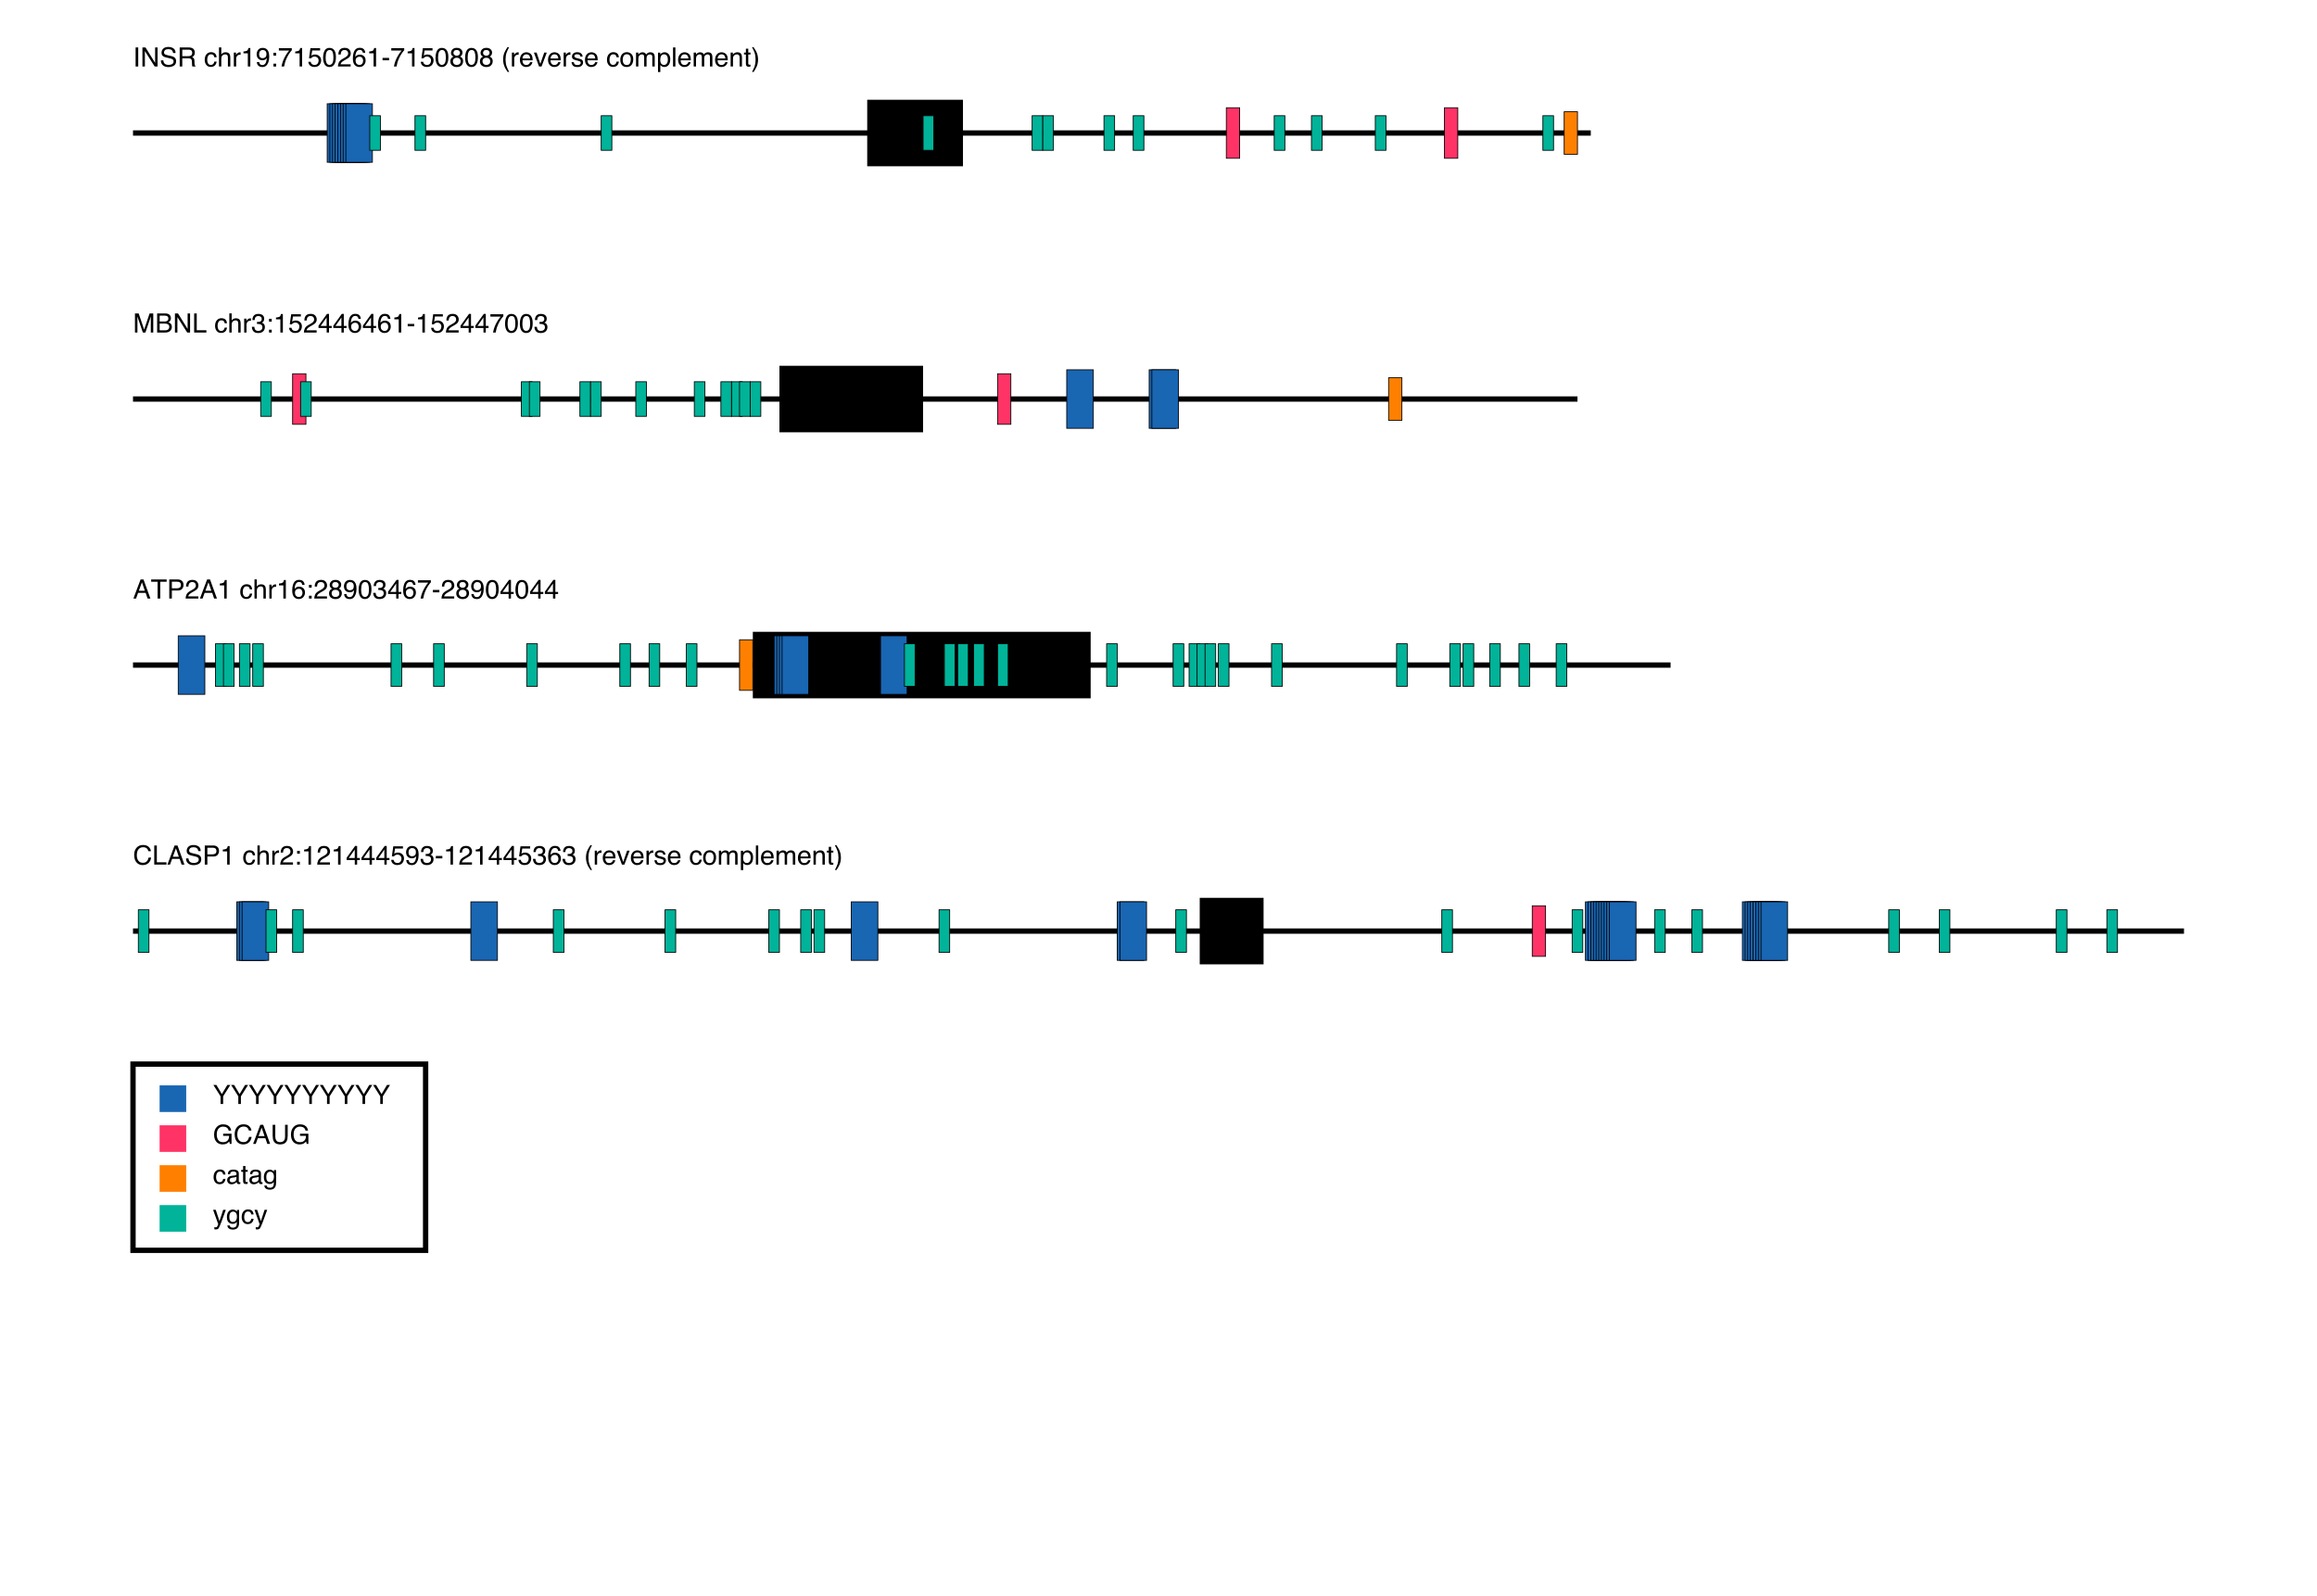 <?xml version="1.0" encoding="UTF-8"?>
<svg xmlns="http://www.w3.org/2000/svg" xmlns:xlink="http://www.w3.org/1999/xlink" width="871pt" height="600pt" viewBox="0 0 871 600" version="1.1">
<defs>
<g>
<symbol overflow="visible" id="glyph0-0">
<path style="stroke:none;" d="M 0.32 0 L 0.32 -7.172 L 6.016 -7.172 L 6.016 0 Z M 5.117 -0.898 L 5.117 -6.273 L 1.219 -6.273 L 1.219 -0.898 Z M 5.117 -0.898 "/>
</symbol>
<symbol overflow="visible" id="glyph0-1">
<path style="stroke:none;" d="M 0.98 -7.172 L 1.961 -7.172 L 1.961 0 L 0.98 0 Z M 0.98 -7.172 "/>
</symbol>
<symbol overflow="visible" id="glyph0-2">
<path style="stroke:none;" d="M 0.762 -7.172 L 1.91 -7.172 L 5.531 -1.363 L 5.531 -7.172 L 6.453 -7.172 L 6.453 0 L 5.367 0 L 1.688 -5.805 L 1.688 0 L 0.762 0 Z M 0.762 -7.172 "/>
</symbol>
<symbol overflow="visible" id="glyph0-3">
<path style="stroke:none;" d="M 1.398 -2.312 C 1.422 -1.906 1.516 -1.578 1.684 -1.324 C 2.008 -0.848 2.574 -0.609 3.391 -0.609 C 3.754 -0.609 4.086 -0.664 4.383 -0.766 C 4.965 -0.969 5.254 -1.328 5.254 -1.852 C 5.254 -2.242 5.133 -2.52 4.887 -2.688 C 4.641 -2.848 4.254 -2.988 3.727 -3.109 L 2.754 -3.328 C 2.117 -3.473 1.672 -3.633 1.406 -3.805 C 0.949 -4.102 0.723 -4.551 0.723 -5.148 C 0.723 -5.793 0.945 -6.32 1.391 -6.734 C 1.836 -7.148 2.469 -7.352 3.285 -7.352 C 4.039 -7.352 4.676 -7.172 5.203 -6.809 C 5.727 -6.445 5.992 -5.867 5.992 -5.07 L 5.078 -5.07 C 5.031 -5.453 4.926 -5.746 4.766 -5.953 C 4.469 -6.328 3.965 -6.516 3.258 -6.516 C 2.684 -6.516 2.273 -6.395 2.023 -6.152 C 1.773 -5.91 1.645 -5.633 1.645 -5.312 C 1.645 -4.961 1.793 -4.703 2.086 -4.539 C 2.277 -4.438 2.711 -4.305 3.391 -4.148 L 4.395 -3.922 C 4.879 -3.812 5.254 -3.66 5.516 -3.469 C 5.973 -3.133 6.203 -2.645 6.203 -2.008 C 6.203 -1.211 5.914 -0.645 5.336 -0.305 C 4.758 0.039 4.086 0.211 3.32 0.211 C 2.43 0.211 1.73 -0.02 1.227 -0.473 C 0.723 -0.926 0.473 -1.539 0.484 -2.312 Z M 1.398 -2.312 "/>
</symbol>
<symbol overflow="visible" id="glyph0-4">
<path style="stroke:none;" d="M 4.098 -3.887 C 4.555 -3.887 4.914 -3.977 5.18 -4.16 C 5.445 -4.344 5.578 -4.672 5.578 -5.148 C 5.578 -5.656 5.391 -6.008 5.02 -6.191 C 4.82 -6.289 4.555 -6.336 4.223 -6.336 L 1.852 -6.336 L 1.852 -3.887 Z M 0.879 -7.172 L 4.199 -7.172 C 4.746 -7.172 5.195 -7.094 5.551 -6.934 C 6.227 -6.629 6.562 -6.062 6.562 -5.238 C 6.562 -4.809 6.473 -4.457 6.297 -4.184 C 6.117 -3.91 5.871 -3.691 5.551 -3.523 C 5.832 -3.41 6.043 -3.262 6.184 -3.078 C 6.324 -2.891 6.406 -2.59 6.422 -2.172 L 6.453 -1.211 C 6.465 -0.938 6.488 -0.734 6.523 -0.602 C 6.582 -0.375 6.688 -0.227 6.836 -0.16 L 6.836 0 L 5.645 0 C 5.613 -0.062 5.586 -0.141 5.566 -0.238 C 5.547 -0.336 5.531 -0.527 5.516 -0.805 L 5.461 -2 C 5.438 -2.469 5.262 -2.785 4.938 -2.945 C 4.75 -3.031 4.461 -3.078 4.062 -3.078 L 1.852 -3.078 L 1.852 0 L 0.879 0 Z M 0.879 -7.172 "/>
</symbol>
<symbol overflow="visible" id="glyph0-5">
<g>
</g>
</symbol>
<symbol overflow="visible" id="glyph0-6">
<path style="stroke:none;" d="M 2.66 -5.383 C 3.25 -5.383 3.73 -5.238 4.098 -4.953 C 4.469 -4.664 4.691 -4.172 4.766 -3.473 L 3.91 -3.473 C 3.859 -3.793 3.742 -4.062 3.555 -4.273 C 3.367 -4.488 3.07 -4.594 2.66 -4.594 C 2.102 -4.594 1.699 -4.32 1.461 -3.773 C 1.305 -3.418 1.227 -2.98 1.227 -2.461 C 1.227 -1.938 1.336 -1.496 1.559 -1.137 C 1.781 -0.781 2.129 -0.602 2.602 -0.602 C 2.969 -0.602 3.258 -0.711 3.469 -0.934 C 3.684 -1.156 3.828 -1.465 3.91 -1.852 L 4.766 -1.852 C 4.668 -1.156 4.422 -0.648 4.031 -0.328 C 3.641 -0.008 3.145 0.152 2.535 0.152 C 1.852 0.152 1.305 -0.098 0.898 -0.598 C 0.492 -1.098 0.289 -1.723 0.289 -2.469 C 0.289 -3.387 0.512 -4.102 0.957 -4.613 C 1.402 -5.125 1.973 -5.383 2.66 -5.383 Z M 2.66 -5.383 "/>
</symbol>
<symbol overflow="visible" id="glyph0-7">
<path style="stroke:none;" d="M 0.645 -7.195 L 1.523 -7.195 L 1.523 -4.523 C 1.73 -4.785 1.918 -4.969 2.086 -5.078 C 2.367 -5.266 2.723 -5.355 3.145 -5.355 C 3.902 -5.355 4.418 -5.09 4.688 -4.562 C 4.836 -4.273 4.906 -3.867 4.906 -3.355 L 4.906 0 L 4.004 0 L 4.004 -3.297 C 4.004 -3.68 3.953 -3.961 3.859 -4.141 C 3.699 -4.426 3.398 -4.57 2.961 -4.57 C 2.594 -4.57 2.266 -4.445 1.969 -4.195 C 1.672 -3.945 1.523 -3.469 1.523 -2.773 L 1.523 0 L 0.645 0 Z M 0.645 -7.195 "/>
</symbol>
<symbol overflow="visible" id="glyph0-8">
<path style="stroke:none;" d="M 0.668 -5.23 L 1.504 -5.23 L 1.504 -4.328 C 1.57 -4.504 1.738 -4.715 2.008 -4.969 C 2.273 -5.219 2.582 -5.348 2.93 -5.348 C 2.945 -5.348 2.973 -5.344 3.012 -5.344 C 3.051 -5.34 3.117 -5.332 3.211 -5.32 L 3.211 -4.395 C 3.16 -4.406 3.113 -4.41 3.07 -4.414 C 3.023 -4.418 2.977 -4.418 2.926 -4.418 C 2.484 -4.418 2.141 -4.277 1.906 -3.992 C 1.668 -3.707 1.547 -3.379 1.547 -3.008 L 1.547 0 L 0.668 0 Z M 0.668 -5.23 "/>
</symbol>
<symbol overflow="visible" id="glyph0-9">
<path style="stroke:none;" d="M 0.957 -4.953 L 0.957 -5.625 C 1.594 -5.688 2.035 -5.789 2.285 -5.934 C 2.535 -6.078 2.723 -6.422 2.848 -6.961 L 3.539 -6.961 L 3.539 0 L 2.602 0 L 2.602 -4.953 Z M 0.957 -4.953 "/>
</symbol>
<symbol overflow="visible" id="glyph0-10">
<path style="stroke:none;" d="M 1.328 -1.688 C 1.355 -1.203 1.543 -0.867 1.891 -0.684 C 2.07 -0.586 2.27 -0.539 2.496 -0.539 C 2.914 -0.539 3.273 -0.711 3.57 -1.062 C 3.867 -1.414 4.074 -2.121 4.199 -3.195 C 4.004 -2.883 3.762 -2.668 3.473 -2.543 C 3.188 -2.418 2.875 -2.352 2.543 -2.352 C 1.871 -2.352 1.336 -2.562 0.945 -2.984 C 0.555 -3.402 0.355 -3.945 0.355 -4.605 C 0.355 -5.238 0.551 -5.797 0.938 -6.281 C 1.324 -6.762 1.895 -7 2.652 -7 C 3.672 -7 4.375 -6.543 4.762 -5.625 C 4.977 -5.121 5.082 -4.488 5.082 -3.73 C 5.082 -2.875 4.953 -2.117 4.695 -1.453 C 4.27 -0.355 3.547 0.195 2.531 0.195 C 1.848 0.195 1.328 0.016 0.973 -0.344 C 0.617 -0.699 0.438 -1.148 0.438 -1.688 Z M 2.66 -3.125 C 3.008 -3.125 3.328 -3.238 3.617 -3.469 C 3.906 -3.699 4.047 -4.102 4.047 -4.672 C 4.047 -5.188 3.918 -5.57 3.66 -5.824 C 3.402 -6.074 3.07 -6.203 2.672 -6.203 C 2.242 -6.203 1.898 -6.059 1.648 -5.77 C 1.395 -5.48 1.27 -5.098 1.27 -4.613 C 1.27 -4.156 1.379 -3.797 1.602 -3.527 C 1.824 -3.258 2.176 -3.125 2.66 -3.125 Z M 2.66 -3.125 "/>
</symbol>
<symbol overflow="visible" id="glyph0-11">
<path style="stroke:none;" d="M 1.109 -5.16 L 2.129 -5.16 L 2.129 -4.098 L 1.109 -4.098 Z M 1.109 -1.062 L 2.129 -1.062 L 2.129 0 L 1.109 0 Z M 1.109 -1.062 "/>
</symbol>
<symbol overflow="visible" id="glyph0-12">
<path style="stroke:none;" d="M 5.23 -6.875 L 5.23 -6.109 C 5.004 -5.891 4.707 -5.512 4.332 -4.969 C 3.961 -4.43 3.633 -3.848 3.344 -3.223 C 3.062 -2.613 2.848 -2.059 2.699 -1.559 C 2.605 -1.234 2.484 -0.715 2.336 0 L 1.363 0 C 1.586 -1.336 2.07 -2.664 2.828 -3.984 C 3.273 -4.758 3.742 -5.43 4.234 -5.992 L 0.367 -5.992 L 0.367 -6.875 Z M 5.23 -6.875 "/>
</symbol>
<symbol overflow="visible" id="glyph0-13">
<path style="stroke:none;" d="M 1.234 -1.781 C 1.293 -1.281 1.527 -0.934 1.934 -0.742 C 2.141 -0.645 2.383 -0.594 2.656 -0.594 C 3.176 -0.594 3.562 -0.762 3.812 -1.094 C 4.062 -1.426 4.188 -1.793 4.188 -2.195 C 4.188 -2.684 4.039 -3.062 3.742 -3.328 C 3.445 -3.598 3.086 -3.73 2.672 -3.73 C 2.367 -3.73 2.109 -3.672 1.891 -3.555 C 1.676 -3.438 1.492 -3.273 1.336 -3.066 L 0.578 -3.109 L 1.109 -6.875 L 4.742 -6.875 L 4.742 -6.023 L 1.766 -6.023 L 1.469 -4.082 C 1.633 -4.207 1.789 -4.297 1.934 -4.359 C 2.195 -4.469 2.496 -4.523 2.836 -4.523 C 3.477 -4.523 4.023 -4.316 4.469 -3.902 C 4.914 -3.488 5.137 -2.965 5.137 -2.328 C 5.137 -1.668 4.934 -1.086 4.523 -0.582 C 4.117 -0.078 3.465 0.176 2.57 0.176 C 2 0.176 1.496 0.016 1.059 -0.305 C 0.621 -0.625 0.375 -1.117 0.32 -1.781 Z M 1.234 -1.781 "/>
</symbol>
<symbol overflow="visible" id="glyph0-14">
<path style="stroke:none;" d="M 2.703 -6.992 C 3.609 -6.992 4.266 -6.621 4.668 -5.875 C 4.98 -5.297 5.137 -4.508 5.137 -3.508 C 5.137 -2.555 4.996 -1.77 4.711 -1.148 C 4.301 -0.258 3.633 0.191 2.699 0.191 C 1.859 0.191 1.234 -0.176 0.824 -0.902 C 0.484 -1.512 0.312 -2.328 0.312 -3.355 C 0.312 -4.148 0.414 -4.832 0.621 -5.398 C 1.004 -6.461 1.699 -6.992 2.703 -6.992 Z M 2.695 -0.609 C 3.152 -0.609 3.516 -0.812 3.785 -1.215 C 4.055 -1.617 4.188 -2.371 4.188 -3.473 C 4.188 -4.266 4.094 -4.918 3.898 -5.434 C 3.703 -5.945 3.32 -6.203 2.758 -6.203 C 2.242 -6.203 1.863 -5.957 1.625 -5.473 C 1.383 -4.984 1.266 -4.266 1.266 -3.32 C 1.266 -2.609 1.34 -2.035 1.492 -1.602 C 1.727 -0.941 2.129 -0.609 2.695 -0.609 Z M 2.695 -0.609 "/>
</symbol>
<symbol overflow="visible" id="glyph0-15">
<path style="stroke:none;" d="M 0.312 0 C 0.344 -0.602 0.469 -1.125 0.688 -1.57 C 0.902 -2.016 1.324 -2.422 1.953 -2.789 L 2.891 -3.328 C 3.312 -3.574 3.605 -3.781 3.773 -3.953 C 4.039 -4.227 4.176 -4.535 4.176 -4.883 C 4.176 -5.289 4.055 -5.613 3.809 -5.852 C 3.562 -6.09 3.238 -6.211 2.832 -6.211 C 2.23 -6.211 1.812 -5.984 1.582 -5.527 C 1.457 -5.281 1.391 -4.945 1.375 -4.512 L 0.484 -4.512 C 0.492 -5.121 0.605 -5.617 0.82 -6 C 1.203 -6.68 1.875 -7.016 2.836 -7.016 C 3.637 -7.016 4.223 -6.801 4.594 -6.367 C 4.961 -5.934 5.148 -5.453 5.148 -4.922 C 5.148 -4.363 4.949 -3.883 4.555 -3.484 C 4.328 -3.254 3.918 -2.977 3.328 -2.648 L 2.66 -2.273 C 2.344 -2.098 2.09 -1.934 1.91 -1.773 C 1.586 -1.488 1.379 -1.176 1.293 -0.828 L 5.113 -0.828 L 5.113 0 Z M 0.312 0 "/>
</symbol>
<symbol overflow="visible" id="glyph0-16">
<path style="stroke:none;" d="M 2.926 -7.023 C 3.707 -7.023 4.25 -6.82 4.559 -6.414 C 4.867 -6.008 5.02 -5.59 5.02 -5.16 L 4.148 -5.16 C 4.098 -5.438 4.016 -5.656 3.902 -5.812 C 3.691 -6.105 3.367 -6.25 2.938 -6.25 C 2.445 -6.25 2.059 -6.023 1.766 -5.57 C 1.477 -5.117 1.316 -4.465 1.285 -3.617 C 1.484 -3.914 1.738 -4.137 2.047 -4.281 C 2.328 -4.414 2.637 -4.477 2.984 -4.477 C 3.57 -4.477 4.082 -4.289 4.516 -3.914 C 4.953 -3.539 5.172 -2.984 5.172 -2.242 C 5.172 -1.605 4.965 -1.043 4.551 -0.555 C 4.137 -0.062 3.547 0.18 2.781 0.18 C 2.129 0.18 1.562 -0.066 1.09 -0.562 C 0.613 -1.059 0.375 -1.895 0.375 -3.07 C 0.375 -3.941 0.48 -4.68 0.695 -5.281 C 1.102 -6.441 1.844 -7.023 2.926 -7.023 Z M 2.859 -0.602 C 3.324 -0.602 3.668 -0.758 3.898 -1.066 C 4.129 -1.379 4.242 -1.746 4.242 -2.168 C 4.242 -2.527 4.141 -2.867 3.938 -3.191 C 3.73 -3.516 3.359 -3.676 2.816 -3.676 C 2.438 -3.676 2.109 -3.551 1.824 -3.301 C 1.539 -3.051 1.398 -2.672 1.398 -2.168 C 1.398 -1.727 1.527 -1.352 1.785 -1.051 C 2.043 -0.75 2.402 -0.602 2.859 -0.602 Z M 2.859 -0.602 "/>
</symbol>
<symbol overflow="visible" id="glyph0-17">
<path style="stroke:none;" d="M 0.414 -3.238 L 2.867 -3.238 L 2.867 -2.336 L 0.414 -2.336 Z M 0.414 -3.238 "/>
</symbol>
<symbol overflow="visible" id="glyph0-18">
<path style="stroke:none;" d="M 2.719 -4.062 C 3.105 -4.062 3.41 -4.172 3.629 -4.387 C 3.848 -4.602 3.953 -4.863 3.953 -5.16 C 3.953 -5.422 3.852 -5.66 3.641 -5.879 C 3.434 -6.098 3.117 -6.207 2.691 -6.207 C 2.266 -6.207 1.961 -6.098 1.773 -5.879 C 1.586 -5.66 1.488 -5.406 1.488 -5.113 C 1.488 -4.785 1.609 -4.527 1.855 -4.34 C 2.102 -4.156 2.387 -4.062 2.719 -4.062 Z M 2.773 -0.602 C 3.18 -0.602 3.52 -0.711 3.785 -0.93 C 4.055 -1.148 4.188 -1.477 4.188 -1.914 C 4.188 -2.367 4.051 -2.711 3.773 -2.945 C 3.496 -3.18 3.145 -3.297 2.711 -3.297 C 2.289 -3.297 1.949 -3.176 1.684 -2.938 C 1.418 -2.699 1.285 -2.367 1.285 -1.945 C 1.285 -1.578 1.406 -1.266 1.648 -1 C 1.891 -0.734 2.266 -0.602 2.773 -0.602 Z M 1.523 -3.727 C 1.281 -3.828 1.09 -3.953 0.953 -4.094 C 0.695 -4.352 0.566 -4.691 0.566 -5.109 C 0.566 -5.629 0.754 -6.074 1.133 -6.449 C 1.512 -6.824 2.047 -7.012 2.738 -7.012 C 3.41 -7.012 3.938 -6.836 4.316 -6.48 C 4.695 -6.129 4.887 -5.715 4.887 -5.242 C 4.887 -4.809 4.777 -4.453 4.555 -4.184 C 4.43 -4.031 4.238 -3.883 3.98 -3.734 C 4.27 -3.602 4.496 -3.449 4.664 -3.277 C 4.973 -2.953 5.125 -2.527 5.125 -2.008 C 5.125 -1.391 4.922 -0.871 4.508 -0.441 C 4.094 -0.016 3.508 0.199 2.754 0.199 C 2.074 0.199 1.5 0.016 1.027 -0.355 C 0.559 -0.723 0.32 -1.258 0.32 -1.961 C 0.32 -2.375 0.422 -2.734 0.625 -3.035 C 0.828 -3.336 1.125 -3.566 1.523 -3.727 Z M 1.523 -3.727 "/>
</symbol>
<symbol overflow="visible" id="glyph0-19">
<path style="stroke:none;" d="M 2.961 -7.289 C 2.449 -6.297 2.117 -5.566 1.961 -5.098 C 1.73 -4.383 1.617 -3.562 1.617 -2.625 C 1.617 -1.684 1.75 -0.82 2.012 -0.039 C 2.176 0.441 2.496 1.137 2.973 2.039 L 2.383 2.039 C 1.906 1.297 1.613 0.824 1.5 0.621 C 1.387 0.414 1.262 0.137 1.129 -0.215 C 0.945 -0.695 0.82 -1.211 0.746 -1.758 C 0.711 -2.039 0.695 -2.312 0.695 -2.57 C 0.695 -3.531 0.844 -4.391 1.148 -5.141 C 1.34 -5.621 1.738 -6.336 2.348 -7.289 Z M 2.961 -7.289 "/>
</symbol>
<symbol overflow="visible" id="glyph0-20">
<path style="stroke:none;" d="M 2.82 -5.348 C 3.191 -5.348 3.555 -5.258 3.902 -5.086 C 4.25 -4.91 4.516 -4.688 4.695 -4.41 C 4.871 -4.145 4.992 -3.836 5.047 -3.484 C 5.102 -3.246 5.125 -2.859 5.125 -2.336 L 1.293 -2.336 C 1.309 -1.805 1.438 -1.379 1.672 -1.059 C 1.906 -0.738 2.266 -0.578 2.758 -0.578 C 3.219 -0.578 3.586 -0.727 3.859 -1.031 C 4.016 -1.207 4.125 -1.41 4.188 -1.641 L 5.055 -1.641 C 5.031 -1.449 4.957 -1.234 4.828 -1 C 4.699 -0.762 4.555 -0.57 4.395 -0.422 C 4.129 -0.16 3.797 0.016 3.402 0.109 C 3.191 0.16 2.953 0.188 2.688 0.188 C 2.035 0.188 1.484 -0.051 1.031 -0.523 C 0.578 -1 0.352 -1.66 0.352 -2.516 C 0.352 -3.355 0.578 -4.035 1.035 -4.562 C 1.492 -5.086 2.086 -5.348 2.82 -5.348 Z M 4.223 -3.031 C 4.188 -3.414 4.105 -3.719 3.977 -3.945 C 3.734 -4.367 3.332 -4.578 2.77 -4.578 C 2.367 -4.578 2.027 -4.434 1.754 -4.145 C 1.48 -3.852 1.336 -3.48 1.32 -3.031 Z M 4.223 -3.031 "/>
</symbol>
<symbol overflow="visible" id="glyph0-21">
<path style="stroke:none;" d="M 1.074 -5.23 L 2.469 -0.973 L 3.93 -5.23 L 4.891 -5.23 L 2.922 0 L 1.984 0 L 0.055 -5.23 Z M 1.074 -5.23 "/>
</symbol>
<symbol overflow="visible" id="glyph0-22">
<path style="stroke:none;" d="M 1.168 -1.641 C 1.195 -1.348 1.266 -1.125 1.387 -0.969 C 1.609 -0.684 1.992 -0.543 2.539 -0.543 C 2.863 -0.543 3.152 -0.613 3.398 -0.754 C 3.645 -0.895 3.77 -1.113 3.77 -1.41 C 3.77 -1.637 3.672 -1.805 3.473 -1.922 C 3.344 -1.996 3.094 -2.078 2.719 -2.172 L 2.023 -2.348 C 1.578 -2.461 1.246 -2.582 1.035 -2.719 C 0.656 -2.957 0.469 -3.285 0.469 -3.707 C 0.469 -4.203 0.648 -4.602 1.004 -4.906 C 1.359 -5.211 1.84 -5.367 2.441 -5.367 C 3.23 -5.367 3.797 -5.137 4.145 -4.672 C 4.363 -4.379 4.469 -4.062 4.461 -3.727 L 3.633 -3.727 C 3.617 -3.926 3.547 -4.105 3.422 -4.266 C 3.219 -4.5 2.871 -4.613 2.375 -4.613 C 2.043 -4.613 1.789 -4.551 1.617 -4.422 C 1.445 -4.297 1.363 -4.129 1.363 -3.922 C 1.363 -3.695 1.477 -3.512 1.699 -3.375 C 1.828 -3.293 2.023 -3.223 2.273 -3.16 L 2.855 -3.016 C 3.488 -2.863 3.91 -2.715 4.125 -2.574 C 4.469 -2.348 4.641 -1.996 4.641 -1.516 C 4.641 -1.047 4.461 -0.645 4.109 -0.309 C 3.758 0.031 3.219 0.199 2.496 0.199 C 1.719 0.199 1.168 0.023 0.844 -0.328 C 0.52 -0.684 0.344 -1.121 0.32 -1.641 Z M 1.168 -1.641 "/>
</symbol>
<symbol overflow="visible" id="glyph0-23">
<path style="stroke:none;" d="M 2.719 -0.566 C 3.301 -0.566 3.703 -0.785 3.918 -1.227 C 4.133 -1.668 4.242 -2.16 4.242 -2.699 C 4.242 -3.188 4.164 -3.586 4.008 -3.891 C 3.762 -4.375 3.336 -4.613 2.73 -4.613 C 2.191 -4.613 1.801 -4.41 1.559 -4 C 1.312 -3.59 1.191 -3.094 1.191 -2.516 C 1.191 -1.957 1.312 -1.492 1.559 -1.125 C 1.801 -0.754 2.188 -0.566 2.719 -0.566 Z M 2.754 -5.383 C 3.43 -5.383 3.996 -5.156 4.461 -4.707 C 4.93 -4.258 5.16 -3.598 5.16 -2.727 C 5.16 -1.883 4.957 -1.184 4.547 -0.633 C 4.137 -0.086 3.5 0.191 2.637 0.191 C 1.918 0.191 1.348 -0.055 0.922 -0.539 C 0.5 -1.027 0.289 -1.68 0.289 -2.5 C 0.289 -3.379 0.512 -4.078 0.957 -4.602 C 1.402 -5.121 2 -5.383 2.754 -5.383 Z M 2.754 -5.383 "/>
</symbol>
<symbol overflow="visible" id="glyph0-24">
<path style="stroke:none;" d="M 0.645 -5.23 L 1.516 -5.23 L 1.516 -4.488 C 1.723 -4.746 1.91 -4.93 2.078 -5.047 C 2.367 -5.246 2.699 -5.348 3.066 -5.348 C 3.484 -5.348 3.82 -5.242 4.07 -5.039 C 4.215 -4.922 4.344 -4.75 4.461 -4.523 C 4.656 -4.801 4.887 -5.008 5.152 -5.145 C 5.414 -5.281 5.711 -5.348 6.039 -5.348 C 6.742 -5.348 7.223 -5.094 7.477 -4.586 C 7.613 -4.312 7.68 -3.945 7.68 -3.48 L 7.68 0 L 6.766 0 L 6.766 -3.633 C 6.766 -3.98 6.68 -4.219 6.508 -4.352 C 6.332 -4.48 6.121 -4.547 5.867 -4.547 C 5.523 -4.547 5.227 -4.43 4.977 -4.199 C 4.727 -3.969 4.605 -3.582 4.605 -3.043 L 4.605 0 L 3.711 0 L 3.711 -3.414 C 3.711 -3.77 3.668 -4.027 3.586 -4.188 C 3.453 -4.434 3.203 -4.555 2.836 -4.555 C 2.504 -4.555 2.203 -4.426 1.93 -4.172 C 1.66 -3.914 1.523 -3.445 1.523 -2.773 L 1.523 0 L 0.645 0 Z M 0.645 -5.23 "/>
</symbol>
<symbol overflow="visible" id="glyph0-25">
<path style="stroke:none;" d="M 2.852 -0.59 C 3.262 -0.59 3.602 -0.762 3.875 -1.105 C 4.148 -1.449 4.281 -1.961 4.281 -2.648 C 4.281 -3.062 4.223 -3.422 4.102 -3.719 C 3.875 -4.297 3.457 -4.586 2.852 -4.586 C 2.242 -4.586 1.828 -4.281 1.602 -3.672 C 1.48 -3.348 1.422 -2.934 1.422 -2.43 C 1.422 -2.027 1.48 -1.684 1.602 -1.402 C 1.828 -0.859 2.246 -0.59 2.852 -0.59 Z M 0.578 -5.203 L 1.43 -5.203 L 1.43 -4.512 C 1.605 -4.75 1.797 -4.934 2.008 -5.062 C 2.305 -5.258 2.652 -5.355 3.051 -5.355 C 3.645 -5.355 4.148 -5.129 4.562 -4.676 C 4.977 -4.223 5.18 -3.574 5.18 -2.73 C 5.18 -1.59 4.883 -0.777 4.289 -0.289 C 3.91 0.02 3.469 0.176 2.969 0.176 C 2.574 0.176 2.246 0.09 1.977 -0.082 C 1.82 -0.18 1.648 -0.348 1.453 -0.586 L 1.453 2.086 L 0.578 2.086 Z M 0.578 -5.203 "/>
</symbol>
<symbol overflow="visible" id="glyph0-26">
<path style="stroke:none;" d="M 0.668 -7.172 L 1.547 -7.172 L 1.547 0 L 0.668 0 Z M 0.668 -7.172 "/>
</symbol>
<symbol overflow="visible" id="glyph0-27">
<path style="stroke:none;" d="M 0.645 -5.23 L 1.48 -5.23 L 1.48 -4.488 C 1.727 -4.793 1.988 -5.012 2.266 -5.148 C 2.543 -5.281 2.852 -5.348 3.188 -5.348 C 3.93 -5.348 4.434 -5.086 4.691 -4.57 C 4.836 -4.289 4.906 -3.883 4.906 -3.355 L 4.906 0 L 4.016 0 L 4.016 -3.297 C 4.016 -3.617 3.965 -3.871 3.871 -4.066 C 3.715 -4.391 3.434 -4.555 3.023 -4.555 C 2.812 -4.555 2.645 -4.535 2.508 -4.492 C 2.27 -4.422 2.059 -4.277 1.875 -4.062 C 1.727 -3.891 1.633 -3.711 1.59 -3.527 C 1.547 -3.344 1.523 -3.082 1.523 -2.738 L 1.523 0 L 0.645 0 Z M 0.645 -5.23 "/>
</symbol>
<symbol overflow="visible" id="glyph0-28">
<path style="stroke:none;" d="M 0.82 -6.688 L 1.711 -6.688 L 1.711 -5.23 L 2.543 -5.23 L 2.543 -4.512 L 1.711 -4.512 L 1.711 -1.098 C 1.711 -0.914 1.77 -0.793 1.895 -0.734 C 1.961 -0.695 2.078 -0.68 2.234 -0.68 C 2.277 -0.68 2.324 -0.68 2.375 -0.68 C 2.422 -0.684 2.48 -0.688 2.543 -0.695 L 2.543 0 C 2.441 0.031 2.34 0.051 2.23 0.062 C 2.121 0.078 2 0.082 1.875 0.082 C 1.465 0.082 1.188 -0.023 1.039 -0.23 C 0.895 -0.441 0.82 -0.715 0.82 -1.051 L 0.82 -4.512 L 0.113 -4.512 L 0.113 -5.23 L 0.82 -5.23 Z M 0.82 -6.688 "/>
</symbol>
<symbol overflow="visible" id="glyph0-29">
<path style="stroke:none;" d="M 0.348 2.039 C 0.863 1.031 1.199 0.297 1.348 -0.164 C 1.574 -0.867 1.688 -1.688 1.688 -2.625 C 1.688 -3.566 1.559 -4.43 1.293 -5.211 C 1.133 -5.691 0.812 -6.387 0.332 -7.289 L 0.922 -7.289 C 1.422 -6.488 1.727 -5.996 1.832 -5.809 C 1.938 -5.621 2.055 -5.363 2.18 -5.035 C 2.336 -4.629 2.445 -4.227 2.512 -3.828 C 2.578 -3.43 2.613 -3.047 2.613 -2.68 C 2.613 -1.719 2.461 -0.859 2.152 -0.102 C 1.961 0.383 1.562 1.098 0.957 2.039 Z M 0.348 2.039 "/>
</symbol>
<symbol overflow="visible" id="glyph0-30">
<path style="stroke:none;" d="M 0.738 -7.172 L 2.129 -7.172 L 4.188 -1.109 L 6.234 -7.172 L 7.613 -7.172 L 7.613 0 L 6.688 0 L 6.688 -4.234 C 6.688 -4.379 6.691 -4.621 6.699 -4.961 C 6.707 -5.301 6.711 -5.664 6.711 -6.051 L 4.664 0 L 3.703 0 L 1.641 -6.051 L 1.641 -5.828 C 1.641 -5.652 1.645 -5.387 1.652 -5.027 C 1.66 -4.668 1.664 -4.402 1.664 -4.234 L 1.664 0 L 0.738 0 Z M 0.738 -7.172 "/>
</symbol>
<symbol overflow="visible" id="glyph0-31">
<path style="stroke:none;" d="M 3.457 -4.141 C 3.867 -4.141 4.188 -4.199 4.414 -4.312 C 4.773 -4.492 4.953 -4.812 4.953 -5.277 C 4.953 -5.746 4.762 -6.062 4.379 -6.227 C 4.164 -6.316 3.848 -6.363 3.422 -6.363 L 1.688 -6.363 L 1.688 -4.141 Z M 3.785 -0.828 C 4.379 -0.828 4.805 -1.004 5.059 -1.348 C 5.219 -1.566 5.297 -1.828 5.297 -2.141 C 5.297 -2.66 5.066 -3.016 4.602 -3.203 C 4.352 -3.305 4.023 -3.355 3.617 -3.355 L 1.688 -3.355 L 1.688 -0.828 Z M 0.738 -7.172 L 3.82 -7.172 C 4.66 -7.172 5.254 -6.922 5.609 -6.422 C 5.82 -6.125 5.922 -5.781 5.922 -5.395 C 5.922 -4.941 5.793 -4.57 5.539 -4.281 C 5.406 -4.129 5.211 -3.988 4.961 -3.863 C 5.328 -3.723 5.605 -3.562 5.785 -3.391 C 6.109 -3.078 6.27 -2.645 6.27 -2.094 C 6.27 -1.633 6.125 -1.215 5.836 -0.84 C 5.402 -0.281 4.715 0 3.77 0 L 0.738 0 Z M 0.738 -7.172 "/>
</symbol>
<symbol overflow="visible" id="glyph0-32">
<path style="stroke:none;" d="M 0.762 -7.172 L 1.734 -7.172 L 1.734 -0.855 L 5.367 -0.855 L 5.367 0 L 0.762 0 Z M 0.762 -7.172 "/>
</symbol>
<symbol overflow="visible" id="glyph0-33">
<path style="stroke:none;" d="M 2.598 0.191 C 1.77 0.191 1.172 -0.035 0.797 -0.492 C 0.426 -0.945 0.238 -1.496 0.238 -2.148 L 1.156 -2.148 C 1.195 -1.695 1.281 -1.367 1.41 -1.164 C 1.641 -0.797 2.051 -0.609 2.648 -0.609 C 3.109 -0.609 3.48 -0.734 3.758 -0.98 C 4.039 -1.227 4.18 -1.547 4.18 -1.938 C 4.18 -2.422 4.031 -2.758 3.738 -2.949 C 3.445 -3.141 3.035 -3.238 2.508 -3.238 C 2.449 -3.238 2.391 -3.238 2.332 -3.234 C 2.273 -3.234 2.211 -3.23 2.148 -3.227 L 2.148 -4.004 C 2.238 -3.992 2.316 -3.988 2.379 -3.984 C 2.441 -3.98 2.508 -3.98 2.578 -3.98 C 2.906 -3.98 3.176 -4.031 3.391 -4.137 C 3.762 -4.32 3.945 -4.645 3.945 -5.113 C 3.945 -5.461 3.82 -5.73 3.574 -5.918 C 3.328 -6.105 3.039 -6.203 2.711 -6.203 C 2.125 -6.203 1.719 -6.008 1.492 -5.617 C 1.371 -5.402 1.301 -5.094 1.285 -4.695 L 0.414 -4.695 C 0.414 -5.219 0.52 -5.66 0.727 -6.023 C 1.086 -6.676 1.715 -7 2.617 -7 C 3.328 -7 3.883 -6.844 4.273 -6.527 C 4.664 -6.211 4.859 -5.75 4.859 -5.148 C 4.859 -4.719 4.742 -4.367 4.512 -4.102 C 4.367 -3.938 4.184 -3.805 3.953 -3.711 C 4.32 -3.609 4.609 -3.414 4.816 -3.129 C 5.023 -2.84 5.125 -2.488 5.125 -2.07 C 5.125 -1.402 4.906 -0.859 4.469 -0.438 C 4.027 -0.02 3.406 0.191 2.598 0.191 Z M 2.598 0.191 "/>
</symbol>
<symbol overflow="visible" id="glyph0-34">
<path style="stroke:none;" d="M 3.305 -2.477 L 3.305 -5.645 L 1.062 -2.477 Z M 3.32 0 L 3.32 -1.711 L 0.254 -1.711 L 0.254 -2.57 L 3.457 -7.012 L 4.199 -7.012 L 4.199 -2.477 L 5.23 -2.477 L 5.23 -1.711 L 4.199 -1.711 L 4.199 0 Z M 3.32 0 "/>
</symbol>
<symbol overflow="visible" id="glyph0-35">
<path style="stroke:none;" d="M 4.445 -2.938 L 3.355 -6.109 L 2.195 -2.938 Z M 2.848 -7.172 L 3.945 -7.172 L 6.547 0 L 5.484 0 L 4.758 -2.148 L 1.918 -2.148 L 1.141 0 L 0.148 0 Z M 2.848 -7.172 "/>
</symbol>
<symbol overflow="visible" id="glyph0-36">
<path style="stroke:none;" d="M 5.98 -7.172 L 5.98 -6.32 L 3.562 -6.32 L 3.562 0 L 2.578 0 L 2.578 -6.32 L 0.16 -6.32 L 0.16 -7.172 Z M 5.98 -7.172 "/>
</symbol>
<symbol overflow="visible" id="glyph0-37">
<path style="stroke:none;" d="M 0.855 -7.172 L 4.082 -7.172 C 4.719 -7.172 5.234 -6.992 5.625 -6.633 C 6.016 -6.273 6.211 -5.77 6.211 -5.117 C 6.211 -4.559 6.035 -4.07 5.688 -3.656 C 5.34 -3.242 4.805 -3.031 4.082 -3.031 L 1.828 -3.031 L 1.828 0 L 0.855 0 Z M 5.23 -5.113 C 5.23 -5.641 5.035 -5.996 4.645 -6.188 C 4.43 -6.289 4.133 -6.336 3.758 -6.336 L 1.828 -6.336 L 1.828 -3.852 L 3.758 -3.852 C 4.195 -3.852 4.551 -3.945 4.82 -4.133 C 5.094 -4.316 5.23 -4.645 5.23 -5.113 Z M 5.23 -5.113 "/>
</symbol>
<symbol overflow="visible" id="glyph0-38">
<path style="stroke:none;" d="M 3.785 -7.367 C 4.691 -7.367 5.398 -7.129 5.898 -6.648 C 6.398 -6.172 6.68 -5.629 6.734 -5.02 L 5.785 -5.02 C 5.68 -5.48 5.465 -5.848 5.145 -6.117 C 4.824 -6.387 4.375 -6.523 3.793 -6.523 C 3.086 -6.523 2.516 -6.273 2.082 -5.777 C 1.648 -5.281 1.43 -4.523 1.43 -3.496 C 1.43 -2.656 1.625 -1.977 2.02 -1.453 C 2.41 -0.93 2.996 -0.668 3.773 -0.668 C 4.492 -0.668 5.035 -0.945 5.41 -1.492 C 5.609 -1.781 5.758 -2.164 5.855 -2.637 L 6.801 -2.637 C 6.719 -1.883 6.438 -1.25 5.961 -0.738 C 5.391 -0.121 4.625 0.188 3.656 0.188 C 2.824 0.188 2.125 -0.066 1.559 -0.57 C 0.812 -1.238 0.438 -2.27 0.438 -3.664 C 0.438 -4.719 0.719 -5.586 1.281 -6.266 C 1.887 -7 2.719 -7.367 3.785 -7.367 Z M 3.785 -7.367 "/>
</symbol>
<symbol overflow="visible" id="glyph0-39">
<path style="stroke:none;" d="M 0.203 -7.172 L 1.336 -7.172 L 3.398 -3.727 L 5.461 -7.172 L 6.598 -7.172 L 3.887 -2.891 L 3.887 0 L 2.914 0 L 2.914 -2.891 Z M 0.203 -7.172 "/>
</symbol>
<symbol overflow="visible" id="glyph0-40">
<path style="stroke:none;" d="M 3.863 -7.359 C 4.535 -7.359 5.117 -7.227 5.609 -6.969 C 6.324 -6.594 6.758 -5.938 6.918 -5 L 5.957 -5 C 5.84 -5.523 5.598 -5.906 5.23 -6.145 C 4.863 -6.383 4.398 -6.504 3.836 -6.504 C 3.172 -6.504 2.613 -6.254 2.16 -5.758 C 1.707 -5.258 1.48 -4.516 1.48 -3.531 C 1.48 -2.68 1.668 -1.984 2.039 -1.449 C 2.414 -0.914 3.027 -0.645 3.871 -0.645 C 4.52 -0.645 5.055 -0.832 5.48 -1.207 C 5.906 -1.586 6.125 -2.191 6.133 -3.031 L 3.887 -3.031 L 3.887 -3.836 L 7.035 -3.836 L 7.035 0 L 6.41 0 L 6.176 -0.922 C 5.848 -0.562 5.555 -0.312 5.305 -0.172 C 4.875 0.07 4.336 0.191 3.676 0.191 C 2.828 0.191 2.098 -0.086 1.484 -0.633 C 0.816 -1.324 0.484 -2.273 0.484 -3.477 C 0.484 -4.68 0.809 -5.633 1.461 -6.344 C 2.078 -7.02 2.879 -7.359 3.863 -7.359 Z M 3.863 -7.359 "/>
</symbol>
<symbol overflow="visible" id="glyph0-41">
<path style="stroke:none;" d="M 1.816 -7.172 L 1.816 -2.738 C 1.816 -2.219 1.914 -1.785 2.109 -1.441 C 2.398 -0.922 2.887 -0.66 3.574 -0.66 C 4.398 -0.66 4.957 -0.941 5.254 -1.504 C 5.414 -1.809 5.492 -2.223 5.492 -2.738 L 5.492 -7.172 L 6.48 -7.172 L 6.48 -3.145 C 6.48 -2.262 6.359 -1.582 6.125 -1.109 C 5.688 -0.242 4.863 0.191 3.652 0.191 C 2.441 0.191 1.621 -0.242 1.188 -1.109 C 0.949 -1.586 0.828 -2.262 0.828 -3.145 L 0.828 -7.172 Z M 1.816 -7.172 "/>
</symbol>
<symbol overflow="visible" id="glyph0-42">
<path style="stroke:none;" d="M 1.32 -1.391 C 1.32 -1.137 1.41 -0.938 1.598 -0.789 C 1.781 -0.645 2 -0.57 2.258 -0.57 C 2.566 -0.57 2.863 -0.645 3.156 -0.785 C 3.645 -1.023 3.887 -1.414 3.887 -1.953 L 3.887 -2.66 C 3.781 -2.594 3.641 -2.535 3.473 -2.492 C 3.305 -2.445 3.137 -2.414 2.973 -2.391 L 2.441 -2.324 C 2.121 -2.281 1.883 -2.215 1.723 -2.125 C 1.453 -1.973 1.32 -1.727 1.32 -1.391 Z M 3.445 -3.168 C 3.648 -3.195 3.785 -3.281 3.852 -3.422 C 3.891 -3.5 3.91 -3.613 3.91 -3.758 C 3.91 -4.059 3.805 -4.277 3.59 -4.41 C 3.379 -4.547 3.074 -4.613 2.676 -4.613 C 2.219 -4.613 1.891 -4.492 1.699 -4.242 C 1.594 -4.105 1.523 -3.902 1.488 -3.633 L 0.668 -3.633 C 0.684 -4.277 0.895 -4.727 1.297 -4.977 C 1.699 -5.23 2.164 -5.355 2.695 -5.355 C 3.312 -5.355 3.809 -5.238 4.195 -5.004 C 4.574 -4.77 4.766 -4.406 4.766 -3.91 L 4.766 -0.898 C 4.766 -0.809 4.785 -0.734 4.82 -0.68 C 4.859 -0.625 4.938 -0.594 5.059 -0.594 C 5.098 -0.594 5.141 -0.598 5.191 -0.602 C 5.238 -0.609 5.293 -0.617 5.348 -0.625 L 5.348 0.023 C 5.211 0.062 5.105 0.086 5.035 0.098 C 4.961 0.109 4.863 0.113 4.742 0.113 C 4.438 0.113 4.219 0.004 4.082 -0.211 C 4.012 -0.324 3.961 -0.484 3.93 -0.695 C 3.75 -0.461 3.496 -0.254 3.16 -0.082 C 2.824 0.09 2.453 0.176 2.051 0.176 C 1.566 0.176 1.168 0.027 0.863 -0.266 C 0.555 -0.562 0.398 -0.93 0.398 -1.371 C 0.398 -1.855 0.551 -2.234 0.855 -2.5 C 1.156 -2.766 1.555 -2.93 2.047 -2.992 Z M 3.445 -3.168 "/>
</symbol>
<symbol overflow="visible" id="glyph0-43">
<path style="stroke:none;" d="M 2.492 -5.32 C 2.902 -5.32 3.258 -5.223 3.562 -5.02 C 3.73 -4.906 3.898 -4.738 4.07 -4.523 L 4.07 -5.18 L 4.883 -5.18 L 4.883 -0.426 C 4.883 0.238 4.785 0.762 4.59 1.148 C 4.227 1.859 3.535 2.211 2.523 2.211 C 1.961 2.211 1.488 2.086 1.102 1.832 C 0.719 1.582 0.504 1.188 0.461 0.648 L 1.352 0.648 C 1.395 0.883 1.48 1.062 1.605 1.191 C 1.805 1.387 2.117 1.484 2.543 1.484 C 3.219 1.484 3.66 1.246 3.867 0.773 C 3.992 0.492 4.047 -0.008 4.039 -0.727 C 3.863 -0.461 3.652 -0.262 3.402 -0.133 C 3.156 0 2.828 0.062 2.422 0.062 C 1.855 0.062 1.359 -0.137 0.934 -0.539 C 0.508 -0.941 0.297 -1.605 0.297 -2.535 C 0.297 -3.41 0.512 -4.094 0.941 -4.586 C 1.367 -5.078 1.883 -5.32 2.492 -5.32 Z M 4.07 -2.637 C 4.07 -3.285 3.938 -3.766 3.672 -4.078 C 3.406 -4.391 3.066 -4.547 2.652 -4.547 C 2.031 -4.547 1.609 -4.258 1.383 -3.676 C 1.262 -3.367 1.203 -2.961 1.203 -2.461 C 1.203 -1.871 1.32 -1.422 1.559 -1.117 C 1.797 -0.809 2.121 -0.656 2.523 -0.656 C 3.156 -0.656 3.602 -0.938 3.859 -1.508 C 4 -1.832 4.07 -2.207 4.07 -2.637 Z M 4.07 -2.637 "/>
</symbol>
<symbol overflow="visible" id="glyph0-44">
<path style="stroke:none;" d="M 3.91 -5.23 L 4.883 -5.23 C 4.758 -4.895 4.484 -4.129 4.059 -2.934 C 3.738 -2.035 3.473 -1.305 3.258 -0.738 C 2.75 0.598 2.391 1.41 2.184 1.703 C 1.977 1.996 1.617 2.145 1.109 2.145 C 0.984 2.145 0.891 2.141 0.824 2.129 C 0.758 2.117 0.672 2.102 0.578 2.074 L 0.578 1.273 C 0.73 1.316 0.84 1.344 0.906 1.352 C 0.977 1.363 1.035 1.367 1.09 1.367 C 1.25 1.367 1.371 1.34 1.449 1.285 C 1.523 1.234 1.59 1.168 1.641 1.09 C 1.656 1.062 1.715 0.93 1.816 0.688 C 1.918 0.445 1.992 0.27 2.035 0.152 L 0.102 -5.23 L 1.098 -5.23 L 2.5 -0.973 Z M 3.91 -5.23 "/>
</symbol>
</g>
</defs>
<g id="surface1">
<g style="fill:rgb(0%,0%,0%);fill-opacity:1;">
  <use xlink:href="#glyph0-1" x="50" y="25"/>
  <use xlink:href="#glyph0-2" x="52.778" y="25"/>
  <use xlink:href="#glyph0-3" x="60" y="25"/>
  <use xlink:href="#glyph0-4" x="66.67" y="25"/>
  <use xlink:href="#glyph0-5" x="73.892" y="25"/>
  <use xlink:href="#glyph0-6" x="76.67" y="25"/>
  <use xlink:href="#glyph0-7" x="81.67" y="25"/>
  <use xlink:href="#glyph0-8" x="87.231" y="25"/>
  <use xlink:href="#glyph0-9" x="90.562" y="25"/>
  <use xlink:href="#glyph0-10" x="96.123" y="25"/>
  <use xlink:href="#glyph0-11" x="101.685" y="25"/>
  <use xlink:href="#glyph0-12" x="104.463" y="25"/>
  <use xlink:href="#glyph0-9" x="110.024" y="25"/>
  <use xlink:href="#glyph0-13" x="115.586" y="25"/>
  <use xlink:href="#glyph0-14" x="121.147" y="25"/>
  <use xlink:href="#glyph0-15" x="126.709" y="25"/>
  <use xlink:href="#glyph0-16" x="132.271" y="25"/>
  <use xlink:href="#glyph0-9" x="137.832" y="25"/>
  <use xlink:href="#glyph0-17" x="143.394" y="25"/>
  <use xlink:href="#glyph0-12" x="146.724" y="25"/>
  <use xlink:href="#glyph0-9" x="152.285" y="25"/>
  <use xlink:href="#glyph0-13" x="157.847" y="25"/>
  <use xlink:href="#glyph0-14" x="163.408" y="25"/>
  <use xlink:href="#glyph0-18" x="168.97" y="25"/>
  <use xlink:href="#glyph0-14" x="174.531" y="25"/>
  <use xlink:href="#glyph0-18" x="180.093" y="25"/>
  <use xlink:href="#glyph0-5" x="185.654" y="25"/>
  <use xlink:href="#glyph0-19" x="188.433" y="25"/>
  <use xlink:href="#glyph0-8" x="191.763" y="25"/>
  <use xlink:href="#glyph0-20" x="195.093" y="25"/>
  <use xlink:href="#glyph0-21" x="200.654" y="25"/>
  <use xlink:href="#glyph0-20" x="205.654" y="25"/>
  <use xlink:href="#glyph0-8" x="211.216" y="25"/>
  <use xlink:href="#glyph0-22" x="214.546" y="25"/>
  <use xlink:href="#glyph0-20" x="219.546" y="25"/>
  <use xlink:href="#glyph0-5" x="225.107" y="25"/>
  <use xlink:href="#glyph0-6" x="227.886" y="25"/>
  <use xlink:href="#glyph0-23" x="232.886" y="25"/>
  <use xlink:href="#glyph0-24" x="238.447" y="25"/>
  <use xlink:href="#glyph0-25" x="246.777" y="25"/>
  <use xlink:href="#glyph0-26" x="252.339" y="25"/>
  <use xlink:href="#glyph0-20" x="254.561" y="25"/>
  <use xlink:href="#glyph0-24" x="260.122" y="25"/>
  <use xlink:href="#glyph0-20" x="268.452" y="25"/>
  <use xlink:href="#glyph0-27" x="274.014" y="25"/>
  <use xlink:href="#glyph0-28" x="279.575" y="25"/>
  <use xlink:href="#glyph0-29" x="282.354" y="25"/>
</g>
<path style="fill:none;stroke-width:2;stroke-linecap:butt;stroke-linejoin:miter;stroke:rgb(0%,0%,0%);stroke-opacity:1;stroke-miterlimit:10;" d="M 50 50 L 598 50 "/>
<path style=" stroke:none;fill-rule:nonzero;fill:rgb(0%,0%,0%);fill-opacity:1;" d="M 326 37.5 L 362 37.5 L 362 62.5 L 326 62.5 Z M 326 37.5 "/>
<path style="fill-rule:nonzero;fill:rgb(10%,40%,70%);fill-opacity:1;stroke-width:0.3;stroke-linecap:butt;stroke-linejoin:miter;stroke:rgb(0%,0%,0%);stroke-opacity:1;stroke-miterlimit:10;" d="M 123 39 L 133 39 L 133 61 L 123 61 Z M 123 39 "/>
<path style="fill-rule:nonzero;fill:rgb(10%,40%,70%);fill-opacity:1;stroke-width:0.3;stroke-linecap:butt;stroke-linejoin:miter;stroke:rgb(0%,0%,0%);stroke-opacity:1;stroke-miterlimit:10;" d="M 124 39 L 134 39 L 134 61 L 124 61 Z M 124 39 "/>
<path style="fill-rule:nonzero;fill:rgb(10%,40%,70%);fill-opacity:1;stroke-width:0.3;stroke-linecap:butt;stroke-linejoin:miter;stroke:rgb(0%,0%,0%);stroke-opacity:1;stroke-miterlimit:10;" d="M 125 39 L 135 39 L 135 61 L 125 61 Z M 125 39 "/>
<path style="fill-rule:nonzero;fill:rgb(10%,40%,70%);fill-opacity:1;stroke-width:0.3;stroke-linecap:butt;stroke-linejoin:miter;stroke:rgb(0%,0%,0%);stroke-opacity:1;stroke-miterlimit:10;" d="M 126 39 L 136 39 L 136 61 L 126 61 Z M 126 39 "/>
<path style="fill-rule:nonzero;fill:rgb(10%,40%,70%);fill-opacity:1;stroke-width:0.3;stroke-linecap:butt;stroke-linejoin:miter;stroke:rgb(0%,0%,0%);stroke-opacity:1;stroke-miterlimit:10;" d="M 127 39 L 137 39 L 137 61 L 127 61 Z M 127 39 "/>
<path style="fill-rule:nonzero;fill:rgb(10%,40%,70%);fill-opacity:1;stroke-width:0.3;stroke-linecap:butt;stroke-linejoin:miter;stroke:rgb(0%,0%,0%);stroke-opacity:1;stroke-miterlimit:10;" d="M 128 39 L 138 39 L 138 61 L 128 61 Z M 128 39 "/>
<path style="fill-rule:nonzero;fill:rgb(10%,40%,70%);fill-opacity:1;stroke-width:0.3;stroke-linecap:butt;stroke-linejoin:miter;stroke:rgb(0%,0%,0%);stroke-opacity:1;stroke-miterlimit:10;" d="M 129 39 L 139 39 L 139 61 L 129 61 Z M 129 39 "/>
<path style="fill-rule:nonzero;fill:rgb(10%,40%,70%);fill-opacity:1;stroke-width:0.3;stroke-linecap:butt;stroke-linejoin:miter;stroke:rgb(0%,0%,0%);stroke-opacity:1;stroke-miterlimit:10;" d="M 130 39 L 140 39 L 140 61 L 130 61 Z M 130 39 "/>
<path style="fill-rule:nonzero;fill:rgb(100%,20%,40%);fill-opacity:1;stroke-width:0.3;stroke-linecap:butt;stroke-linejoin:miter;stroke:rgb(0%,0%,0%);stroke-opacity:1;stroke-miterlimit:10;" d="M 461 40.5 L 466 40.5 L 466 59.5 L 461 59.5 Z M 461 40.5 "/>
<path style="fill-rule:nonzero;fill:rgb(100%,20%,40%);fill-opacity:1;stroke-width:0.3;stroke-linecap:butt;stroke-linejoin:miter;stroke:rgb(0%,0%,0%);stroke-opacity:1;stroke-miterlimit:10;" d="M 543 40.5 L 548 40.5 L 548 59.5 L 543 59.5 Z M 543 40.5 "/>
<path style="fill-rule:nonzero;fill:rgb(100%,50%,0%);fill-opacity:1;stroke-width:0.3;stroke-linecap:butt;stroke-linejoin:miter;stroke:rgb(0%,0%,0%);stroke-opacity:1;stroke-miterlimit:10;" d="M 588 42 L 593 42 L 593 58 L 588 58 Z M 588 42 "/>
<path style="fill-rule:nonzero;fill:rgb(0%,70%,60%);fill-opacity:1;stroke-width:0.3;stroke-linecap:butt;stroke-linejoin:miter;stroke:rgb(0%,0%,0%);stroke-opacity:1;stroke-miterlimit:10;" d="M 139 43.5 L 143 43.5 L 143 56.5 L 139 56.5 Z M 139 43.5 "/>
<path style="fill-rule:nonzero;fill:rgb(0%,70%,60%);fill-opacity:1;stroke-width:0.3;stroke-linecap:butt;stroke-linejoin:miter;stroke:rgb(0%,0%,0%);stroke-opacity:1;stroke-miterlimit:10;" d="M 156 43.5 L 160 43.5 L 160 56.5 L 156 56.5 Z M 156 43.5 "/>
<path style="fill-rule:nonzero;fill:rgb(0%,70%,60%);fill-opacity:1;stroke-width:0.3;stroke-linecap:butt;stroke-linejoin:miter;stroke:rgb(0%,0%,0%);stroke-opacity:1;stroke-miterlimit:10;" d="M 226 43.5 L 230 43.5 L 230 56.5 L 226 56.5 Z M 226 43.5 "/>
<path style="fill-rule:nonzero;fill:rgb(0%,70%,60%);fill-opacity:1;stroke-width:0.3;stroke-linecap:butt;stroke-linejoin:miter;stroke:rgb(0%,0%,0%);stroke-opacity:1;stroke-miterlimit:10;" d="M 347 43.5 L 351 43.5 L 351 56.5 L 347 56.5 Z M 347 43.5 "/>
<path style="fill-rule:nonzero;fill:rgb(0%,70%,60%);fill-opacity:1;stroke-width:0.3;stroke-linecap:butt;stroke-linejoin:miter;stroke:rgb(0%,0%,0%);stroke-opacity:1;stroke-miterlimit:10;" d="M 388 43.5 L 392 43.5 L 392 56.5 L 388 56.5 Z M 388 43.5 "/>
<path style="fill-rule:nonzero;fill:rgb(0%,70%,60%);fill-opacity:1;stroke-width:0.3;stroke-linecap:butt;stroke-linejoin:miter;stroke:rgb(0%,0%,0%);stroke-opacity:1;stroke-miterlimit:10;" d="M 392 43.5 L 396 43.5 L 396 56.5 L 392 56.5 Z M 392 43.5 "/>
<path style="fill-rule:nonzero;fill:rgb(0%,70%,60%);fill-opacity:1;stroke-width:0.3;stroke-linecap:butt;stroke-linejoin:miter;stroke:rgb(0%,0%,0%);stroke-opacity:1;stroke-miterlimit:10;" d="M 415 43.5 L 419 43.5 L 419 56.5 L 415 56.5 Z M 415 43.5 "/>
<path style="fill-rule:nonzero;fill:rgb(0%,70%,60%);fill-opacity:1;stroke-width:0.3;stroke-linecap:butt;stroke-linejoin:miter;stroke:rgb(0%,0%,0%);stroke-opacity:1;stroke-miterlimit:10;" d="M 426 43.5 L 430 43.5 L 430 56.5 L 426 56.5 Z M 426 43.5 "/>
<path style="fill-rule:nonzero;fill:rgb(0%,70%,60%);fill-opacity:1;stroke-width:0.3;stroke-linecap:butt;stroke-linejoin:miter;stroke:rgb(0%,0%,0%);stroke-opacity:1;stroke-miterlimit:10;" d="M 479 43.5 L 483 43.5 L 483 56.5 L 479 56.5 Z M 479 43.5 "/>
<path style="fill-rule:nonzero;fill:rgb(0%,70%,60%);fill-opacity:1;stroke-width:0.3;stroke-linecap:butt;stroke-linejoin:miter;stroke:rgb(0%,0%,0%);stroke-opacity:1;stroke-miterlimit:10;" d="M 493 43.5 L 497 43.5 L 497 56.5 L 493 56.5 Z M 493 43.5 "/>
<path style="fill-rule:nonzero;fill:rgb(0%,70%,60%);fill-opacity:1;stroke-width:0.3;stroke-linecap:butt;stroke-linejoin:miter;stroke:rgb(0%,0%,0%);stroke-opacity:1;stroke-miterlimit:10;" d="M 517 43.5 L 521 43.5 L 521 56.5 L 517 56.5 Z M 517 43.5 "/>
<path style="fill-rule:nonzero;fill:rgb(0%,70%,60%);fill-opacity:1;stroke-width:0.3;stroke-linecap:butt;stroke-linejoin:miter;stroke:rgb(0%,0%,0%);stroke-opacity:1;stroke-miterlimit:10;" d="M 580 43.5 L 584 43.5 L 584 56.5 L 580 56.5 Z M 580 43.5 "/>
<g style="fill:rgb(0%,0%,0%);fill-opacity:1;">
  <use xlink:href="#glyph0-30" x="50" y="125"/>
  <use xlink:href="#glyph0-31" x="58.33" y="125"/>
  <use xlink:href="#glyph0-2" x="65" y="125"/>
  <use xlink:href="#glyph0-32" x="72.222" y="125"/>
  <use xlink:href="#glyph0-5" x="77.783" y="125"/>
  <use xlink:href="#glyph0-6" x="80.562" y="125"/>
  <use xlink:href="#glyph0-7" x="85.562" y="125"/>
  <use xlink:href="#glyph0-8" x="91.123" y="125"/>
  <use xlink:href="#glyph0-33" x="94.453" y="125"/>
  <use xlink:href="#glyph0-11" x="100.015" y="125"/>
  <use xlink:href="#glyph0-9" x="102.793" y="125"/>
  <use xlink:href="#glyph0-13" x="108.354" y="125"/>
  <use xlink:href="#glyph0-15" x="113.916" y="125"/>
  <use xlink:href="#glyph0-34" x="119.478" y="125"/>
  <use xlink:href="#glyph0-34" x="125.039" y="125"/>
  <use xlink:href="#glyph0-16" x="130.601" y="125"/>
  <use xlink:href="#glyph0-34" x="136.162" y="125"/>
  <use xlink:href="#glyph0-16" x="141.724" y="125"/>
  <use xlink:href="#glyph0-9" x="147.285" y="125"/>
  <use xlink:href="#glyph0-17" x="152.847" y="125"/>
  <use xlink:href="#glyph0-9" x="156.177" y="125"/>
  <use xlink:href="#glyph0-13" x="161.738" y="125"/>
  <use xlink:href="#glyph0-15" x="167.3" y="125"/>
  <use xlink:href="#glyph0-34" x="172.861" y="125"/>
  <use xlink:href="#glyph0-34" x="178.423" y="125"/>
  <use xlink:href="#glyph0-12" x="183.984" y="125"/>
  <use xlink:href="#glyph0-14" x="189.546" y="125"/>
  <use xlink:href="#glyph0-14" x="195.107" y="125"/>
  <use xlink:href="#glyph0-33" x="200.669" y="125"/>
  <use xlink:href="#glyph0-5" x="206.23" y="125"/>
</g>
<path style="fill:none;stroke-width:2;stroke-linecap:butt;stroke-linejoin:miter;stroke:rgb(0%,0%,0%);stroke-opacity:1;stroke-miterlimit:10;" d="M 50 150 L 593 150 "/>
<path style=" stroke:none;fill-rule:nonzero;fill:rgb(0%,0%,0%);fill-opacity:1;" d="M 293 137.5 L 347 137.5 L 347 162.5 L 293 162.5 Z M 293 137.5 "/>
<path style="fill-rule:nonzero;fill:rgb(10%,40%,70%);fill-opacity:1;stroke-width:0.3;stroke-linecap:butt;stroke-linejoin:miter;stroke:rgb(0%,0%,0%);stroke-opacity:1;stroke-miterlimit:10;" d="M 401 139 L 411 139 L 411 161 L 401 161 Z M 401 139 "/>
<path style="fill-rule:nonzero;fill:rgb(10%,40%,70%);fill-opacity:1;stroke-width:0.3;stroke-linecap:butt;stroke-linejoin:miter;stroke:rgb(0%,0%,0%);stroke-opacity:1;stroke-miterlimit:10;" d="M 432 139 L 442 139 L 442 161 L 432 161 Z M 432 139 "/>
<path style="fill-rule:nonzero;fill:rgb(10%,40%,70%);fill-opacity:1;stroke-width:0.3;stroke-linecap:butt;stroke-linejoin:miter;stroke:rgb(0%,0%,0%);stroke-opacity:1;stroke-miterlimit:10;" d="M 433 139 L 443 139 L 443 161 L 433 161 Z M 433 139 "/>
<path style="fill-rule:nonzero;fill:rgb(100%,20%,40%);fill-opacity:1;stroke-width:0.3;stroke-linecap:butt;stroke-linejoin:miter;stroke:rgb(0%,0%,0%);stroke-opacity:1;stroke-miterlimit:10;" d="M 110 140.5 L 115 140.5 L 115 159.5 L 110 159.5 Z M 110 140.5 "/>
<path style="fill-rule:nonzero;fill:rgb(100%,20%,40%);fill-opacity:1;stroke-width:0.3;stroke-linecap:butt;stroke-linejoin:miter;stroke:rgb(0%,0%,0%);stroke-opacity:1;stroke-miterlimit:10;" d="M 375 140.5 L 380 140.5 L 380 159.5 L 375 159.5 Z M 375 140.5 "/>
<path style="fill-rule:nonzero;fill:rgb(100%,50%,0%);fill-opacity:1;stroke-width:0.3;stroke-linecap:butt;stroke-linejoin:miter;stroke:rgb(0%,0%,0%);stroke-opacity:1;stroke-miterlimit:10;" d="M 522 142 L 527 142 L 527 158 L 522 158 Z M 522 142 "/>
<path style="fill-rule:nonzero;fill:rgb(0%,70%,60%);fill-opacity:1;stroke-width:0.3;stroke-linecap:butt;stroke-linejoin:miter;stroke:rgb(0%,0%,0%);stroke-opacity:1;stroke-miterlimit:10;" d="M 98 143.5 L 102 143.5 L 102 156.5 L 98 156.5 Z M 98 143.5 "/>
<path style="fill-rule:nonzero;fill:rgb(0%,70%,60%);fill-opacity:1;stroke-width:0.3;stroke-linecap:butt;stroke-linejoin:miter;stroke:rgb(0%,0%,0%);stroke-opacity:1;stroke-miterlimit:10;" d="M 113 143.5 L 117 143.5 L 117 156.5 L 113 156.5 Z M 113 143.5 "/>
<path style="fill-rule:nonzero;fill:rgb(0%,70%,60%);fill-opacity:1;stroke-width:0.3;stroke-linecap:butt;stroke-linejoin:miter;stroke:rgb(0%,0%,0%);stroke-opacity:1;stroke-miterlimit:10;" d="M 196 143.5 L 200 143.5 L 200 156.5 L 196 156.5 Z M 196 143.5 "/>
<path style="fill-rule:nonzero;fill:rgb(0%,70%,60%);fill-opacity:1;stroke-width:0.3;stroke-linecap:butt;stroke-linejoin:miter;stroke:rgb(0%,0%,0%);stroke-opacity:1;stroke-miterlimit:10;" d="M 199 143.5 L 203 143.5 L 203 156.5 L 199 156.5 Z M 199 143.5 "/>
<path style="fill-rule:nonzero;fill:rgb(0%,70%,60%);fill-opacity:1;stroke-width:0.3;stroke-linecap:butt;stroke-linejoin:miter;stroke:rgb(0%,0%,0%);stroke-opacity:1;stroke-miterlimit:10;" d="M 218 143.5 L 222 143.5 L 222 156.5 L 218 156.5 Z M 218 143.5 "/>
<path style="fill-rule:nonzero;fill:rgb(0%,70%,60%);fill-opacity:1;stroke-width:0.3;stroke-linecap:butt;stroke-linejoin:miter;stroke:rgb(0%,0%,0%);stroke-opacity:1;stroke-miterlimit:10;" d="M 222 143.5 L 226 143.5 L 226 156.5 L 222 156.5 Z M 222 143.5 "/>
<path style="fill-rule:nonzero;fill:rgb(0%,70%,60%);fill-opacity:1;stroke-width:0.3;stroke-linecap:butt;stroke-linejoin:miter;stroke:rgb(0%,0%,0%);stroke-opacity:1;stroke-miterlimit:10;" d="M 239 143.5 L 243 143.5 L 243 156.5 L 239 156.5 Z M 239 143.5 "/>
<path style="fill-rule:nonzero;fill:rgb(0%,70%,60%);fill-opacity:1;stroke-width:0.3;stroke-linecap:butt;stroke-linejoin:miter;stroke:rgb(0%,0%,0%);stroke-opacity:1;stroke-miterlimit:10;" d="M 261 143.5 L 265 143.5 L 265 156.5 L 261 156.5 Z M 261 143.5 "/>
<path style="fill-rule:nonzero;fill:rgb(0%,70%,60%);fill-opacity:1;stroke-width:0.3;stroke-linecap:butt;stroke-linejoin:miter;stroke:rgb(0%,0%,0%);stroke-opacity:1;stroke-miterlimit:10;" d="M 271 143.5 L 275 143.5 L 275 156.5 L 271 156.5 Z M 271 143.5 "/>
<path style="fill-rule:nonzero;fill:rgb(0%,70%,60%);fill-opacity:1;stroke-width:0.3;stroke-linecap:butt;stroke-linejoin:miter;stroke:rgb(0%,0%,0%);stroke-opacity:1;stroke-miterlimit:10;" d="M 275 143.5 L 279 143.5 L 279 156.5 L 275 156.5 Z M 275 143.5 "/>
<path style="fill-rule:nonzero;fill:rgb(0%,70%,60%);fill-opacity:1;stroke-width:0.3;stroke-linecap:butt;stroke-linejoin:miter;stroke:rgb(0%,0%,0%);stroke-opacity:1;stroke-miterlimit:10;" d="M 278 143.5 L 282 143.5 L 282 156.5 L 278 156.5 Z M 278 143.5 "/>
<path style="fill-rule:nonzero;fill:rgb(0%,70%,60%);fill-opacity:1;stroke-width:0.3;stroke-linecap:butt;stroke-linejoin:miter;stroke:rgb(0%,0%,0%);stroke-opacity:1;stroke-miterlimit:10;" d="M 282 143.5 L 286 143.5 L 286 156.5 L 282 156.5 Z M 282 143.5 "/>
<g style="fill:rgb(0%,0%,0%);fill-opacity:1;">
  <use xlink:href="#glyph0-35" x="50" y="225"/>
  <use xlink:href="#glyph0-36" x="56.67" y="225"/>
  <use xlink:href="#glyph0-37" x="62.778" y="225"/>
  <use xlink:href="#glyph0-15" x="69.448" y="225"/>
  <use xlink:href="#glyph0-35" x="75.01" y="225"/>
  <use xlink:href="#glyph0-9" x="81.68" y="225"/>
  <use xlink:href="#glyph0-5" x="87.241" y="225"/>
  <use xlink:href="#glyph0-6" x="90.02" y="225"/>
  <use xlink:href="#glyph0-7" x="95.02" y="225"/>
  <use xlink:href="#glyph0-8" x="100.581" y="225"/>
  <use xlink:href="#glyph0-9" x="103.911" y="225"/>
  <use xlink:href="#glyph0-16" x="109.473" y="225"/>
  <use xlink:href="#glyph0-11" x="115.034" y="225"/>
  <use xlink:href="#glyph0-15" x="117.812" y="225"/>
  <use xlink:href="#glyph0-18" x="123.374" y="225"/>
  <use xlink:href="#glyph0-10" x="128.936" y="225"/>
  <use xlink:href="#glyph0-14" x="134.497" y="225"/>
  <use xlink:href="#glyph0-33" x="140.059" y="225"/>
  <use xlink:href="#glyph0-34" x="145.62" y="225"/>
  <use xlink:href="#glyph0-16" x="151.182" y="225"/>
  <use xlink:href="#glyph0-12" x="156.743" y="225"/>
  <use xlink:href="#glyph0-17" x="162.305" y="225"/>
  <use xlink:href="#glyph0-15" x="165.635" y="225"/>
  <use xlink:href="#glyph0-18" x="171.196" y="225"/>
  <use xlink:href="#glyph0-10" x="176.758" y="225"/>
  <use xlink:href="#glyph0-14" x="182.319" y="225"/>
  <use xlink:href="#glyph0-34" x="187.881" y="225"/>
  <use xlink:href="#glyph0-14" x="193.442" y="225"/>
  <use xlink:href="#glyph0-34" x="199.004" y="225"/>
  <use xlink:href="#glyph0-34" x="204.565" y="225"/>
  <use xlink:href="#glyph0-5" x="210.127" y="225"/>
</g>
<path style="fill:none;stroke-width:2;stroke-linecap:butt;stroke-linejoin:miter;stroke:rgb(0%,0%,0%);stroke-opacity:1;stroke-miterlimit:10;" d="M 50 250 L 628 250 "/>
<path style=" stroke:none;fill-rule:nonzero;fill:rgb(0%,0%,0%);fill-opacity:1;" d="M 283 237.5 L 410 237.5 L 410 262.5 L 283 262.5 Z M 283 237.5 "/>
<path style="fill-rule:nonzero;fill:rgb(10%,40%,70%);fill-opacity:1;stroke-width:0.3;stroke-linecap:butt;stroke-linejoin:miter;stroke:rgb(0%,0%,0%);stroke-opacity:1;stroke-miterlimit:10;" d="M 67 239 L 77 239 L 77 261 L 67 261 Z M 67 239 "/>
<path style="fill-rule:nonzero;fill:rgb(10%,40%,70%);fill-opacity:1;stroke-width:0.3;stroke-linecap:butt;stroke-linejoin:miter;stroke:rgb(0%,0%,0%);stroke-opacity:1;stroke-miterlimit:10;" d="M 291 239 L 301 239 L 301 261 L 291 261 Z M 291 239 "/>
<path style="fill-rule:nonzero;fill:rgb(10%,40%,70%);fill-opacity:1;stroke-width:0.3;stroke-linecap:butt;stroke-linejoin:miter;stroke:rgb(0%,0%,0%);stroke-opacity:1;stroke-miterlimit:10;" d="M 292 239 L 302 239 L 302 261 L 292 261 Z M 292 239 "/>
<path style="fill-rule:nonzero;fill:rgb(10%,40%,70%);fill-opacity:1;stroke-width:0.3;stroke-linecap:butt;stroke-linejoin:miter;stroke:rgb(0%,0%,0%);stroke-opacity:1;stroke-miterlimit:10;" d="M 293 239 L 303 239 L 303 261 L 293 261 Z M 293 239 "/>
<path style="fill-rule:nonzero;fill:rgb(10%,40%,70%);fill-opacity:1;stroke-width:0.3;stroke-linecap:butt;stroke-linejoin:miter;stroke:rgb(0%,0%,0%);stroke-opacity:1;stroke-miterlimit:10;" d="M 294 239 L 304 239 L 304 261 L 294 261 Z M 294 239 "/>
<path style="fill-rule:nonzero;fill:rgb(10%,40%,70%);fill-opacity:1;stroke-width:0.3;stroke-linecap:butt;stroke-linejoin:miter;stroke:rgb(0%,0%,0%);stroke-opacity:1;stroke-miterlimit:10;" d="M 331 239 L 341 239 L 341 261 L 331 261 Z M 331 239 "/>
<path style="fill-rule:nonzero;fill:rgb(100%,50%,0%);fill-opacity:1;stroke-width:0.3;stroke-linecap:butt;stroke-linejoin:miter;stroke:rgb(0%,0%,0%);stroke-opacity:1;stroke-miterlimit:10;" d="M 278 240.5 L 283 240.5 L 283 259.5 L 278 259.5 Z M 278 240.5 "/>
<path style="fill-rule:nonzero;fill:rgb(0%,70%,60%);fill-opacity:1;stroke-width:0.3;stroke-linecap:butt;stroke-linejoin:miter;stroke:rgb(0%,0%,0%);stroke-opacity:1;stroke-miterlimit:10;" d="M 81 242 L 85 242 L 85 258 L 81 258 Z M 81 242 "/>
<path style="fill-rule:nonzero;fill:rgb(0%,70%,60%);fill-opacity:1;stroke-width:0.3;stroke-linecap:butt;stroke-linejoin:miter;stroke:rgb(0%,0%,0%);stroke-opacity:1;stroke-miterlimit:10;" d="M 84 242 L 88 242 L 88 258 L 84 258 Z M 84 242 "/>
<path style="fill-rule:nonzero;fill:rgb(0%,70%,60%);fill-opacity:1;stroke-width:0.3;stroke-linecap:butt;stroke-linejoin:miter;stroke:rgb(0%,0%,0%);stroke-opacity:1;stroke-miterlimit:10;" d="M 90 242 L 94 242 L 94 258 L 90 258 Z M 90 242 "/>
<path style="fill-rule:nonzero;fill:rgb(0%,70%,60%);fill-opacity:1;stroke-width:0.3;stroke-linecap:butt;stroke-linejoin:miter;stroke:rgb(0%,0%,0%);stroke-opacity:1;stroke-miterlimit:10;" d="M 95 242 L 99 242 L 99 258 L 95 258 Z M 95 242 "/>
<path style="fill-rule:nonzero;fill:rgb(0%,70%,60%);fill-opacity:1;stroke-width:0.3;stroke-linecap:butt;stroke-linejoin:miter;stroke:rgb(0%,0%,0%);stroke-opacity:1;stroke-miterlimit:10;" d="M 147 242 L 151 242 L 151 258 L 147 258 Z M 147 242 "/>
<path style="fill-rule:nonzero;fill:rgb(0%,70%,60%);fill-opacity:1;stroke-width:0.3;stroke-linecap:butt;stroke-linejoin:miter;stroke:rgb(0%,0%,0%);stroke-opacity:1;stroke-miterlimit:10;" d="M 163 242 L 167 242 L 167 258 L 163 258 Z M 163 242 "/>
<path style="fill-rule:nonzero;fill:rgb(0%,70%,60%);fill-opacity:1;stroke-width:0.3;stroke-linecap:butt;stroke-linejoin:miter;stroke:rgb(0%,0%,0%);stroke-opacity:1;stroke-miterlimit:10;" d="M 198 242 L 202 242 L 202 258 L 198 258 Z M 198 242 "/>
<path style="fill-rule:nonzero;fill:rgb(0%,70%,60%);fill-opacity:1;stroke-width:0.3;stroke-linecap:butt;stroke-linejoin:miter;stroke:rgb(0%,0%,0%);stroke-opacity:1;stroke-miterlimit:10;" d="M 233 242 L 237 242 L 237 258 L 233 258 Z M 233 242 "/>
<path style="fill-rule:nonzero;fill:rgb(0%,70%,60%);fill-opacity:1;stroke-width:0.3;stroke-linecap:butt;stroke-linejoin:miter;stroke:rgb(0%,0%,0%);stroke-opacity:1;stroke-miterlimit:10;" d="M 244 242 L 248 242 L 248 258 L 244 258 Z M 244 242 "/>
<path style="fill-rule:nonzero;fill:rgb(0%,70%,60%);fill-opacity:1;stroke-width:0.3;stroke-linecap:butt;stroke-linejoin:miter;stroke:rgb(0%,0%,0%);stroke-opacity:1;stroke-miterlimit:10;" d="M 258 242 L 262 242 L 262 258 L 258 258 Z M 258 242 "/>
<path style="fill-rule:nonzero;fill:rgb(0%,70%,60%);fill-opacity:1;stroke-width:0.3;stroke-linecap:butt;stroke-linejoin:miter;stroke:rgb(0%,0%,0%);stroke-opacity:1;stroke-miterlimit:10;" d="M 340 242 L 344 242 L 344 258 L 340 258 Z M 340 242 "/>
<path style="fill-rule:nonzero;fill:rgb(0%,70%,60%);fill-opacity:1;stroke-width:0.3;stroke-linecap:butt;stroke-linejoin:miter;stroke:rgb(0%,0%,0%);stroke-opacity:1;stroke-miterlimit:10;" d="M 355 242 L 359 242 L 359 258 L 355 258 Z M 355 242 "/>
<path style="fill-rule:nonzero;fill:rgb(0%,70%,60%);fill-opacity:1;stroke-width:0.3;stroke-linecap:butt;stroke-linejoin:miter;stroke:rgb(0%,0%,0%);stroke-opacity:1;stroke-miterlimit:10;" d="M 360 242 L 364 242 L 364 258 L 360 258 Z M 360 242 "/>
<path style="fill-rule:nonzero;fill:rgb(0%,70%,60%);fill-opacity:1;stroke-width:0.3;stroke-linecap:butt;stroke-linejoin:miter;stroke:rgb(0%,0%,0%);stroke-opacity:1;stroke-miterlimit:10;" d="M 366 242 L 370 242 L 370 258 L 366 258 Z M 366 242 "/>
<path style="fill-rule:nonzero;fill:rgb(0%,70%,60%);fill-opacity:1;stroke-width:0.3;stroke-linecap:butt;stroke-linejoin:miter;stroke:rgb(0%,0%,0%);stroke-opacity:1;stroke-miterlimit:10;" d="M 375 242 L 379 242 L 379 258 L 375 258 Z M 375 242 "/>
<path style="fill-rule:nonzero;fill:rgb(0%,70%,60%);fill-opacity:1;stroke-width:0.3;stroke-linecap:butt;stroke-linejoin:miter;stroke:rgb(0%,0%,0%);stroke-opacity:1;stroke-miterlimit:10;" d="M 416 242 L 420 242 L 420 258 L 416 258 Z M 416 242 "/>
<path style="fill-rule:nonzero;fill:rgb(0%,70%,60%);fill-opacity:1;stroke-width:0.3;stroke-linecap:butt;stroke-linejoin:miter;stroke:rgb(0%,0%,0%);stroke-opacity:1;stroke-miterlimit:10;" d="M 441 242 L 445 242 L 445 258 L 441 258 Z M 441 242 "/>
<path style="fill-rule:nonzero;fill:rgb(0%,70%,60%);fill-opacity:1;stroke-width:0.3;stroke-linecap:butt;stroke-linejoin:miter;stroke:rgb(0%,0%,0%);stroke-opacity:1;stroke-miterlimit:10;" d="M 447 242 L 451 242 L 451 258 L 447 258 Z M 447 242 "/>
<path style="fill-rule:nonzero;fill:rgb(0%,70%,60%);fill-opacity:1;stroke-width:0.3;stroke-linecap:butt;stroke-linejoin:miter;stroke:rgb(0%,0%,0%);stroke-opacity:1;stroke-miterlimit:10;" d="M 450 242 L 454 242 L 454 258 L 450 258 Z M 450 242 "/>
<path style="fill-rule:nonzero;fill:rgb(0%,70%,60%);fill-opacity:1;stroke-width:0.3;stroke-linecap:butt;stroke-linejoin:miter;stroke:rgb(0%,0%,0%);stroke-opacity:1;stroke-miterlimit:10;" d="M 453 242 L 457 242 L 457 258 L 453 258 Z M 453 242 "/>
<path style="fill-rule:nonzero;fill:rgb(0%,70%,60%);fill-opacity:1;stroke-width:0.3;stroke-linecap:butt;stroke-linejoin:miter;stroke:rgb(0%,0%,0%);stroke-opacity:1;stroke-miterlimit:10;" d="M 458 242 L 462 242 L 462 258 L 458 258 Z M 458 242 "/>
<path style="fill-rule:nonzero;fill:rgb(0%,70%,60%);fill-opacity:1;stroke-width:0.3;stroke-linecap:butt;stroke-linejoin:miter;stroke:rgb(0%,0%,0%);stroke-opacity:1;stroke-miterlimit:10;" d="M 478 242 L 482 242 L 482 258 L 478 258 Z M 478 242 "/>
<path style="fill-rule:nonzero;fill:rgb(0%,70%,60%);fill-opacity:1;stroke-width:0.3;stroke-linecap:butt;stroke-linejoin:miter;stroke:rgb(0%,0%,0%);stroke-opacity:1;stroke-miterlimit:10;" d="M 525 242 L 529 242 L 529 258 L 525 258 Z M 525 242 "/>
<path style="fill-rule:nonzero;fill:rgb(0%,70%,60%);fill-opacity:1;stroke-width:0.3;stroke-linecap:butt;stroke-linejoin:miter;stroke:rgb(0%,0%,0%);stroke-opacity:1;stroke-miterlimit:10;" d="M 545 242 L 549 242 L 549 258 L 545 258 Z M 545 242 "/>
<path style="fill-rule:nonzero;fill:rgb(0%,70%,60%);fill-opacity:1;stroke-width:0.3;stroke-linecap:butt;stroke-linejoin:miter;stroke:rgb(0%,0%,0%);stroke-opacity:1;stroke-miterlimit:10;" d="M 550 242 L 554 242 L 554 258 L 550 258 Z M 550 242 "/>
<path style="fill-rule:nonzero;fill:rgb(0%,70%,60%);fill-opacity:1;stroke-width:0.3;stroke-linecap:butt;stroke-linejoin:miter;stroke:rgb(0%,0%,0%);stroke-opacity:1;stroke-miterlimit:10;" d="M 560 242 L 564 242 L 564 258 L 560 258 Z M 560 242 "/>
<path style="fill-rule:nonzero;fill:rgb(0%,70%,60%);fill-opacity:1;stroke-width:0.3;stroke-linecap:butt;stroke-linejoin:miter;stroke:rgb(0%,0%,0%);stroke-opacity:1;stroke-miterlimit:10;" d="M 571 242 L 575 242 L 575 258 L 571 258 Z M 571 242 "/>
<path style="fill-rule:nonzero;fill:rgb(0%,70%,60%);fill-opacity:1;stroke-width:0.3;stroke-linecap:butt;stroke-linejoin:miter;stroke:rgb(0%,0%,0%);stroke-opacity:1;stroke-miterlimit:10;" d="M 585 242 L 589 242 L 589 258 L 585 258 Z M 585 242 "/>
<g style="fill:rgb(0%,0%,0%);fill-opacity:1;">
  <use xlink:href="#glyph0-38" x="50" y="325"/>
  <use xlink:href="#glyph0-32" x="57.222" y="325"/>
  <use xlink:href="#glyph0-35" x="62.783" y="325"/>
  <use xlink:href="#glyph0-3" x="69.453" y="325"/>
  <use xlink:href="#glyph0-37" x="76.123" y="325"/>
  <use xlink:href="#glyph0-9" x="82.793" y="325"/>
  <use xlink:href="#glyph0-5" x="88.354" y="325"/>
  <use xlink:href="#glyph0-6" x="91.133" y="325"/>
  <use xlink:href="#glyph0-7" x="96.133" y="325"/>
  <use xlink:href="#glyph0-8" x="101.694" y="325"/>
  <use xlink:href="#glyph0-15" x="105.024" y="325"/>
  <use xlink:href="#glyph0-11" x="110.586" y="325"/>
  <use xlink:href="#glyph0-9" x="113.364" y="325"/>
  <use xlink:href="#glyph0-15" x="118.926" y="325"/>
  <use xlink:href="#glyph0-9" x="124.487" y="325"/>
  <use xlink:href="#glyph0-34" x="130.049" y="325"/>
  <use xlink:href="#glyph0-34" x="135.61" y="325"/>
  <use xlink:href="#glyph0-34" x="141.172" y="325"/>
  <use xlink:href="#glyph0-13" x="146.733" y="325"/>
  <use xlink:href="#glyph0-10" x="152.295" y="325"/>
  <use xlink:href="#glyph0-33" x="157.856" y="325"/>
  <use xlink:href="#glyph0-17" x="163.418" y="325"/>
  <use xlink:href="#glyph0-9" x="166.748" y="325"/>
  <use xlink:href="#glyph0-15" x="172.31" y="325"/>
  <use xlink:href="#glyph0-9" x="177.871" y="325"/>
  <use xlink:href="#glyph0-34" x="183.433" y="325"/>
  <use xlink:href="#glyph0-34" x="188.994" y="325"/>
  <use xlink:href="#glyph0-13" x="194.556" y="325"/>
  <use xlink:href="#glyph0-33" x="200.117" y="325"/>
  <use xlink:href="#glyph0-16" x="205.679" y="325"/>
  <use xlink:href="#glyph0-33" x="211.24" y="325"/>
  <use xlink:href="#glyph0-5" x="216.802" y="325"/>
  <use xlink:href="#glyph0-19" x="219.58" y="325"/>
  <use xlink:href="#glyph0-8" x="222.91" y="325"/>
  <use xlink:href="#glyph0-20" x="226.24" y="325"/>
  <use xlink:href="#glyph0-21" x="231.802" y="325"/>
  <use xlink:href="#glyph0-20" x="236.802" y="325"/>
  <use xlink:href="#glyph0-8" x="242.363" y="325"/>
  <use xlink:href="#glyph0-22" x="245.693" y="325"/>
  <use xlink:href="#glyph0-20" x="250.693" y="325"/>
  <use xlink:href="#glyph0-5" x="256.255" y="325"/>
  <use xlink:href="#glyph0-6" x="259.033" y="325"/>
  <use xlink:href="#glyph0-23" x="264.033" y="325"/>
  <use xlink:href="#glyph0-24" x="269.595" y="325"/>
  <use xlink:href="#glyph0-25" x="277.925" y="325"/>
  <use xlink:href="#glyph0-26" x="283.486" y="325"/>
  <use xlink:href="#glyph0-20" x="285.708" y="325"/>
  <use xlink:href="#glyph0-24" x="291.27" y="325"/>
  <use xlink:href="#glyph0-20" x="299.6" y="325"/>
  <use xlink:href="#glyph0-27" x="305.161" y="325"/>
  <use xlink:href="#glyph0-28" x="310.723" y="325"/>
  <use xlink:href="#glyph0-29" x="313.501" y="325"/>
</g>
<path style="fill:none;stroke-width:2;stroke-linecap:butt;stroke-linejoin:miter;stroke:rgb(0%,0%,0%);stroke-opacity:1;stroke-miterlimit:10;" d="M 50 350 L 821 350 "/>
<path style=" stroke:none;fill-rule:nonzero;fill:rgb(0%,0%,0%);fill-opacity:1;" d="M 451 337.5 L 475 337.5 L 475 362.5 L 451 362.5 Z M 451 337.5 "/>
<path style="fill-rule:nonzero;fill:rgb(10%,40%,70%);fill-opacity:1;stroke-width:0.3;stroke-linecap:butt;stroke-linejoin:miter;stroke:rgb(0%,0%,0%);stroke-opacity:1;stroke-miterlimit:10;" d="M 89 339 L 99 339 L 99 361 L 89 361 Z M 89 339 "/>
<path style="fill-rule:nonzero;fill:rgb(10%,40%,70%);fill-opacity:1;stroke-width:0.3;stroke-linecap:butt;stroke-linejoin:miter;stroke:rgb(0%,0%,0%);stroke-opacity:1;stroke-miterlimit:10;" d="M 90 339 L 100 339 L 100 361 L 90 361 Z M 90 339 "/>
<path style="fill-rule:nonzero;fill:rgb(10%,40%,70%);fill-opacity:1;stroke-width:0.3;stroke-linecap:butt;stroke-linejoin:miter;stroke:rgb(0%,0%,0%);stroke-opacity:1;stroke-miterlimit:10;" d="M 91 339 L 101 339 L 101 361 L 91 361 Z M 91 339 "/>
<path style="fill-rule:nonzero;fill:rgb(10%,40%,70%);fill-opacity:1;stroke-width:0.3;stroke-linecap:butt;stroke-linejoin:miter;stroke:rgb(0%,0%,0%);stroke-opacity:1;stroke-miterlimit:10;" d="M 177 339 L 187 339 L 187 361 L 177 361 Z M 177 339 "/>
<path style="fill-rule:nonzero;fill:rgb(10%,40%,70%);fill-opacity:1;stroke-width:0.3;stroke-linecap:butt;stroke-linejoin:miter;stroke:rgb(0%,0%,0%);stroke-opacity:1;stroke-miterlimit:10;" d="M 320 339 L 330 339 L 330 361 L 320 361 Z M 320 339 "/>
<path style="fill-rule:nonzero;fill:rgb(10%,40%,70%);fill-opacity:1;stroke-width:0.3;stroke-linecap:butt;stroke-linejoin:miter;stroke:rgb(0%,0%,0%);stroke-opacity:1;stroke-miterlimit:10;" d="M 420 339 L 430 339 L 430 361 L 420 361 Z M 420 339 "/>
<path style="fill-rule:nonzero;fill:rgb(10%,40%,70%);fill-opacity:1;stroke-width:0.3;stroke-linecap:butt;stroke-linejoin:miter;stroke:rgb(0%,0%,0%);stroke-opacity:1;stroke-miterlimit:10;" d="M 421 339 L 431 339 L 431 361 L 421 361 Z M 421 339 "/>
<path style="fill-rule:nonzero;fill:rgb(10%,40%,70%);fill-opacity:1;stroke-width:0.3;stroke-linecap:butt;stroke-linejoin:miter;stroke:rgb(0%,0%,0%);stroke-opacity:1;stroke-miterlimit:10;" d="M 596 339 L 606 339 L 606 361 L 596 361 Z M 596 339 "/>
<path style="fill-rule:nonzero;fill:rgb(10%,40%,70%);fill-opacity:1;stroke-width:0.3;stroke-linecap:butt;stroke-linejoin:miter;stroke:rgb(0%,0%,0%);stroke-opacity:1;stroke-miterlimit:10;" d="M 597 339 L 607 339 L 607 361 L 597 361 Z M 597 339 "/>
<path style="fill-rule:nonzero;fill:rgb(10%,40%,70%);fill-opacity:1;stroke-width:0.3;stroke-linecap:butt;stroke-linejoin:miter;stroke:rgb(0%,0%,0%);stroke-opacity:1;stroke-miterlimit:10;" d="M 598 339 L 608 339 L 608 361 L 598 361 Z M 598 339 "/>
<path style="fill-rule:nonzero;fill:rgb(10%,40%,70%);fill-opacity:1;stroke-width:0.3;stroke-linecap:butt;stroke-linejoin:miter;stroke:rgb(0%,0%,0%);stroke-opacity:1;stroke-miterlimit:10;" d="M 599 339 L 609 339 L 609 361 L 599 361 Z M 599 339 "/>
<path style="fill-rule:nonzero;fill:rgb(10%,40%,70%);fill-opacity:1;stroke-width:0.3;stroke-linecap:butt;stroke-linejoin:miter;stroke:rgb(0%,0%,0%);stroke-opacity:1;stroke-miterlimit:10;" d="M 600 339 L 610 339 L 610 361 L 600 361 Z M 600 339 "/>
<path style="fill-rule:nonzero;fill:rgb(10%,40%,70%);fill-opacity:1;stroke-width:0.3;stroke-linecap:butt;stroke-linejoin:miter;stroke:rgb(0%,0%,0%);stroke-opacity:1;stroke-miterlimit:10;" d="M 601 339 L 611 339 L 611 361 L 601 361 Z M 601 339 "/>
<path style="fill-rule:nonzero;fill:rgb(10%,40%,70%);fill-opacity:1;stroke-width:0.3;stroke-linecap:butt;stroke-linejoin:miter;stroke:rgb(0%,0%,0%);stroke-opacity:1;stroke-miterlimit:10;" d="M 602 339 L 612 339 L 612 361 L 602 361 Z M 602 339 "/>
<path style="fill-rule:nonzero;fill:rgb(10%,40%,70%);fill-opacity:1;stroke-width:0.3;stroke-linecap:butt;stroke-linejoin:miter;stroke:rgb(0%,0%,0%);stroke-opacity:1;stroke-miterlimit:10;" d="M 603 339 L 613 339 L 613 361 L 603 361 Z M 603 339 "/>
<path style="fill-rule:nonzero;fill:rgb(10%,40%,70%);fill-opacity:1;stroke-width:0.3;stroke-linecap:butt;stroke-linejoin:miter;stroke:rgb(0%,0%,0%);stroke-opacity:1;stroke-miterlimit:10;" d="M 604 339 L 614 339 L 614 361 L 604 361 Z M 604 339 "/>
<path style="fill-rule:nonzero;fill:rgb(10%,40%,70%);fill-opacity:1;stroke-width:0.3;stroke-linecap:butt;stroke-linejoin:miter;stroke:rgb(0%,0%,0%);stroke-opacity:1;stroke-miterlimit:10;" d="M 605 339 L 615 339 L 615 361 L 605 361 Z M 605 339 "/>
<path style="fill-rule:nonzero;fill:rgb(10%,40%,70%);fill-opacity:1;stroke-width:0.3;stroke-linecap:butt;stroke-linejoin:miter;stroke:rgb(0%,0%,0%);stroke-opacity:1;stroke-miterlimit:10;" d="M 655 339 L 665 339 L 665 361 L 655 361 Z M 655 339 "/>
<path style="fill-rule:nonzero;fill:rgb(10%,40%,70%);fill-opacity:1;stroke-width:0.3;stroke-linecap:butt;stroke-linejoin:miter;stroke:rgb(0%,0%,0%);stroke-opacity:1;stroke-miterlimit:10;" d="M 656 339 L 666 339 L 666 361 L 656 361 Z M 656 339 "/>
<path style="fill-rule:nonzero;fill:rgb(10%,40%,70%);fill-opacity:1;stroke-width:0.3;stroke-linecap:butt;stroke-linejoin:miter;stroke:rgb(0%,0%,0%);stroke-opacity:1;stroke-miterlimit:10;" d="M 657 339 L 667 339 L 667 361 L 657 361 Z M 657 339 "/>
<path style="fill-rule:nonzero;fill:rgb(10%,40%,70%);fill-opacity:1;stroke-width:0.3;stroke-linecap:butt;stroke-linejoin:miter;stroke:rgb(0%,0%,0%);stroke-opacity:1;stroke-miterlimit:10;" d="M 658 339 L 668 339 L 668 361 L 658 361 Z M 658 339 "/>
<path style="fill-rule:nonzero;fill:rgb(10%,40%,70%);fill-opacity:1;stroke-width:0.3;stroke-linecap:butt;stroke-linejoin:miter;stroke:rgb(0%,0%,0%);stroke-opacity:1;stroke-miterlimit:10;" d="M 659 339 L 669 339 L 669 361 L 659 361 Z M 659 339 "/>
<path style="fill-rule:nonzero;fill:rgb(10%,40%,70%);fill-opacity:1;stroke-width:0.3;stroke-linecap:butt;stroke-linejoin:miter;stroke:rgb(0%,0%,0%);stroke-opacity:1;stroke-miterlimit:10;" d="M 660 339 L 670 339 L 670 361 L 660 361 Z M 660 339 "/>
<path style="fill-rule:nonzero;fill:rgb(10%,40%,70%);fill-opacity:1;stroke-width:0.3;stroke-linecap:butt;stroke-linejoin:miter;stroke:rgb(0%,0%,0%);stroke-opacity:1;stroke-miterlimit:10;" d="M 661 339 L 671 339 L 671 361 L 661 361 Z M 661 339 "/>
<path style="fill-rule:nonzero;fill:rgb(10%,40%,70%);fill-opacity:1;stroke-width:0.3;stroke-linecap:butt;stroke-linejoin:miter;stroke:rgb(0%,0%,0%);stroke-opacity:1;stroke-miterlimit:10;" d="M 662 339 L 672 339 L 672 361 L 662 361 Z M 662 339 "/>
<path style="fill-rule:nonzero;fill:rgb(100%,20%,40%);fill-opacity:1;stroke-width:0.3;stroke-linecap:butt;stroke-linejoin:miter;stroke:rgb(0%,0%,0%);stroke-opacity:1;stroke-miterlimit:10;" d="M 576 340.5 L 581 340.5 L 581 359.5 L 576 359.5 Z M 576 340.5 "/>
<path style="fill-rule:nonzero;fill:rgb(0%,70%,60%);fill-opacity:1;stroke-width:0.3;stroke-linecap:butt;stroke-linejoin:miter;stroke:rgb(0%,0%,0%);stroke-opacity:1;stroke-miterlimit:10;" d="M 52 342 L 56 342 L 56 358 L 52 358 Z M 52 342 "/>
<path style="fill-rule:nonzero;fill:rgb(0%,70%,60%);fill-opacity:1;stroke-width:0.3;stroke-linecap:butt;stroke-linejoin:miter;stroke:rgb(0%,0%,0%);stroke-opacity:1;stroke-miterlimit:10;" d="M 100 342 L 104 342 L 104 358 L 100 358 Z M 100 342 "/>
<path style="fill-rule:nonzero;fill:rgb(0%,70%,60%);fill-opacity:1;stroke-width:0.3;stroke-linecap:butt;stroke-linejoin:miter;stroke:rgb(0%,0%,0%);stroke-opacity:1;stroke-miterlimit:10;" d="M 110 342 L 114 342 L 114 358 L 110 358 Z M 110 342 "/>
<path style="fill-rule:nonzero;fill:rgb(0%,70%,60%);fill-opacity:1;stroke-width:0.3;stroke-linecap:butt;stroke-linejoin:miter;stroke:rgb(0%,0%,0%);stroke-opacity:1;stroke-miterlimit:10;" d="M 208 342 L 212 342 L 212 358 L 208 358 Z M 208 342 "/>
<path style="fill-rule:nonzero;fill:rgb(0%,70%,60%);fill-opacity:1;stroke-width:0.3;stroke-linecap:butt;stroke-linejoin:miter;stroke:rgb(0%,0%,0%);stroke-opacity:1;stroke-miterlimit:10;" d="M 250 342 L 254 342 L 254 358 L 250 358 Z M 250 342 "/>
<path style="fill-rule:nonzero;fill:rgb(0%,70%,60%);fill-opacity:1;stroke-width:0.3;stroke-linecap:butt;stroke-linejoin:miter;stroke:rgb(0%,0%,0%);stroke-opacity:1;stroke-miterlimit:10;" d="M 289 342 L 293 342 L 293 358 L 289 358 Z M 289 342 "/>
<path style="fill-rule:nonzero;fill:rgb(0%,70%,60%);fill-opacity:1;stroke-width:0.3;stroke-linecap:butt;stroke-linejoin:miter;stroke:rgb(0%,0%,0%);stroke-opacity:1;stroke-miterlimit:10;" d="M 301 342 L 305 342 L 305 358 L 301 358 Z M 301 342 "/>
<path style="fill-rule:nonzero;fill:rgb(0%,70%,60%);fill-opacity:1;stroke-width:0.3;stroke-linecap:butt;stroke-linejoin:miter;stroke:rgb(0%,0%,0%);stroke-opacity:1;stroke-miterlimit:10;" d="M 306 342 L 310 342 L 310 358 L 306 358 Z M 306 342 "/>
<path style="fill-rule:nonzero;fill:rgb(0%,70%,60%);fill-opacity:1;stroke-width:0.3;stroke-linecap:butt;stroke-linejoin:miter;stroke:rgb(0%,0%,0%);stroke-opacity:1;stroke-miterlimit:10;" d="M 353 342 L 357 342 L 357 358 L 353 358 Z M 353 342 "/>
<path style="fill-rule:nonzero;fill:rgb(0%,70%,60%);fill-opacity:1;stroke-width:0.3;stroke-linecap:butt;stroke-linejoin:miter;stroke:rgb(0%,0%,0%);stroke-opacity:1;stroke-miterlimit:10;" d="M 442 342 L 446 342 L 446 358 L 442 358 Z M 442 342 "/>
<path style="fill-rule:nonzero;fill:rgb(0%,70%,60%);fill-opacity:1;stroke-width:0.3;stroke-linecap:butt;stroke-linejoin:miter;stroke:rgb(0%,0%,0%);stroke-opacity:1;stroke-miterlimit:10;" d="M 542 342 L 546 342 L 546 358 L 542 358 Z M 542 342 "/>
<path style="fill-rule:nonzero;fill:rgb(0%,70%,60%);fill-opacity:1;stroke-width:0.3;stroke-linecap:butt;stroke-linejoin:miter;stroke:rgb(0%,0%,0%);stroke-opacity:1;stroke-miterlimit:10;" d="M 591 342 L 595 342 L 595 358 L 591 358 Z M 591 342 "/>
<path style="fill-rule:nonzero;fill:rgb(0%,70%,60%);fill-opacity:1;stroke-width:0.3;stroke-linecap:butt;stroke-linejoin:miter;stroke:rgb(0%,0%,0%);stroke-opacity:1;stroke-miterlimit:10;" d="M 622 342 L 626 342 L 626 358 L 622 358 Z M 622 342 "/>
<path style="fill-rule:nonzero;fill:rgb(0%,70%,60%);fill-opacity:1;stroke-width:0.3;stroke-linecap:butt;stroke-linejoin:miter;stroke:rgb(0%,0%,0%);stroke-opacity:1;stroke-miterlimit:10;" d="M 636 342 L 640 342 L 640 358 L 636 358 Z M 636 342 "/>
<path style="fill-rule:nonzero;fill:rgb(0%,70%,60%);fill-opacity:1;stroke-width:0.3;stroke-linecap:butt;stroke-linejoin:miter;stroke:rgb(0%,0%,0%);stroke-opacity:1;stroke-miterlimit:10;" d="M 710 342 L 714 342 L 714 358 L 710 358 Z M 710 342 "/>
<path style="fill-rule:nonzero;fill:rgb(0%,70%,60%);fill-opacity:1;stroke-width:0.3;stroke-linecap:butt;stroke-linejoin:miter;stroke:rgb(0%,0%,0%);stroke-opacity:1;stroke-miterlimit:10;" d="M 729 342 L 733 342 L 733 358 L 729 358 Z M 729 342 "/>
<path style="fill-rule:nonzero;fill:rgb(0%,70%,60%);fill-opacity:1;stroke-width:0.3;stroke-linecap:butt;stroke-linejoin:miter;stroke:rgb(0%,0%,0%);stroke-opacity:1;stroke-miterlimit:10;" d="M 773 342 L 777 342 L 777 358 L 773 358 Z M 773 342 "/>
<path style="fill-rule:nonzero;fill:rgb(0%,70%,60%);fill-opacity:1;stroke-width:0.3;stroke-linecap:butt;stroke-linejoin:miter;stroke:rgb(0%,0%,0%);stroke-opacity:1;stroke-miterlimit:10;" d="M 792 342 L 796 342 L 796 358 L 792 358 Z M 792 342 "/>
<path style="fill:none;stroke-width:2;stroke-linecap:butt;stroke-linejoin:miter;stroke:rgb(0%,0%,0%);stroke-opacity:1;stroke-miterlimit:10;" d="M 50 400 L 160 400 L 160 470 L 50 470 Z M 50 400 "/>
<g style="fill:rgb(0%,0%,0%);fill-opacity:1;">
  <use xlink:href="#glyph0-39" x="80" y="415"/>
  <use xlink:href="#glyph0-39" x="86.67" y="415"/>
  <use xlink:href="#glyph0-39" x="93.34" y="415"/>
  <use xlink:href="#glyph0-39" x="100.01" y="415"/>
  <use xlink:href="#glyph0-39" x="106.68" y="415"/>
  <use xlink:href="#glyph0-39" x="113.35" y="415"/>
  <use xlink:href="#glyph0-39" x="120.02" y="415"/>
  <use xlink:href="#glyph0-39" x="126.689" y="415"/>
  <use xlink:href="#glyph0-39" x="133.359" y="415"/>
  <use xlink:href="#glyph0-39" x="140.029" y="415"/>
</g>
<path style=" stroke:none;fill-rule:nonzero;fill:rgb(10%,40%,70%);fill-opacity:1;" d="M 60 408 L 70 408 L 70 418 L 60 418 Z M 60 408 "/>
<g style="fill:rgb(0%,0%,0%);fill-opacity:1;">
  <use xlink:href="#glyph0-40" x="80" y="430"/>
  <use xlink:href="#glyph0-38" x="87.778" y="430"/>
  <use xlink:href="#glyph0-35" x="95" y="430"/>
  <use xlink:href="#glyph0-41" x="101.67" y="430"/>
  <use xlink:href="#glyph0-40" x="108.892" y="430"/>
</g>
<path style=" stroke:none;fill-rule:nonzero;fill:rgb(100%,20%,40%);fill-opacity:1;" d="M 60 423 L 70 423 L 70 433 L 60 433 Z M 60 423 "/>
<g style="fill:rgb(0%,0%,0%);fill-opacity:1;">
  <use xlink:href="#glyph0-6" x="80" y="445"/>
  <use xlink:href="#glyph0-42" x="85" y="445"/>
  <use xlink:href="#glyph0-28" x="90.562" y="445"/>
  <use xlink:href="#glyph0-42" x="93.34" y="445"/>
  <use xlink:href="#glyph0-43" x="98.901" y="445"/>
</g>
<path style=" stroke:none;fill-rule:nonzero;fill:rgb(100%,50%,0%);fill-opacity:1;" d="M 60 438 L 70 438 L 70 448 L 60 448 Z M 60 438 "/>
<g style="fill:rgb(0%,0%,0%);fill-opacity:1;">
  <use xlink:href="#glyph0-44" x="80" y="460"/>
  <use xlink:href="#glyph0-43" x="85" y="460"/>
  <use xlink:href="#glyph0-6" x="90.562" y="460"/>
  <use xlink:href="#glyph0-44" x="95.562" y="460"/>
</g>
<path style=" stroke:none;fill-rule:nonzero;fill:rgb(0%,70%,60%);fill-opacity:1;" d="M 60 453 L 70 453 L 70 463 L 60 463 Z M 60 453 "/>
</g>
</svg>
